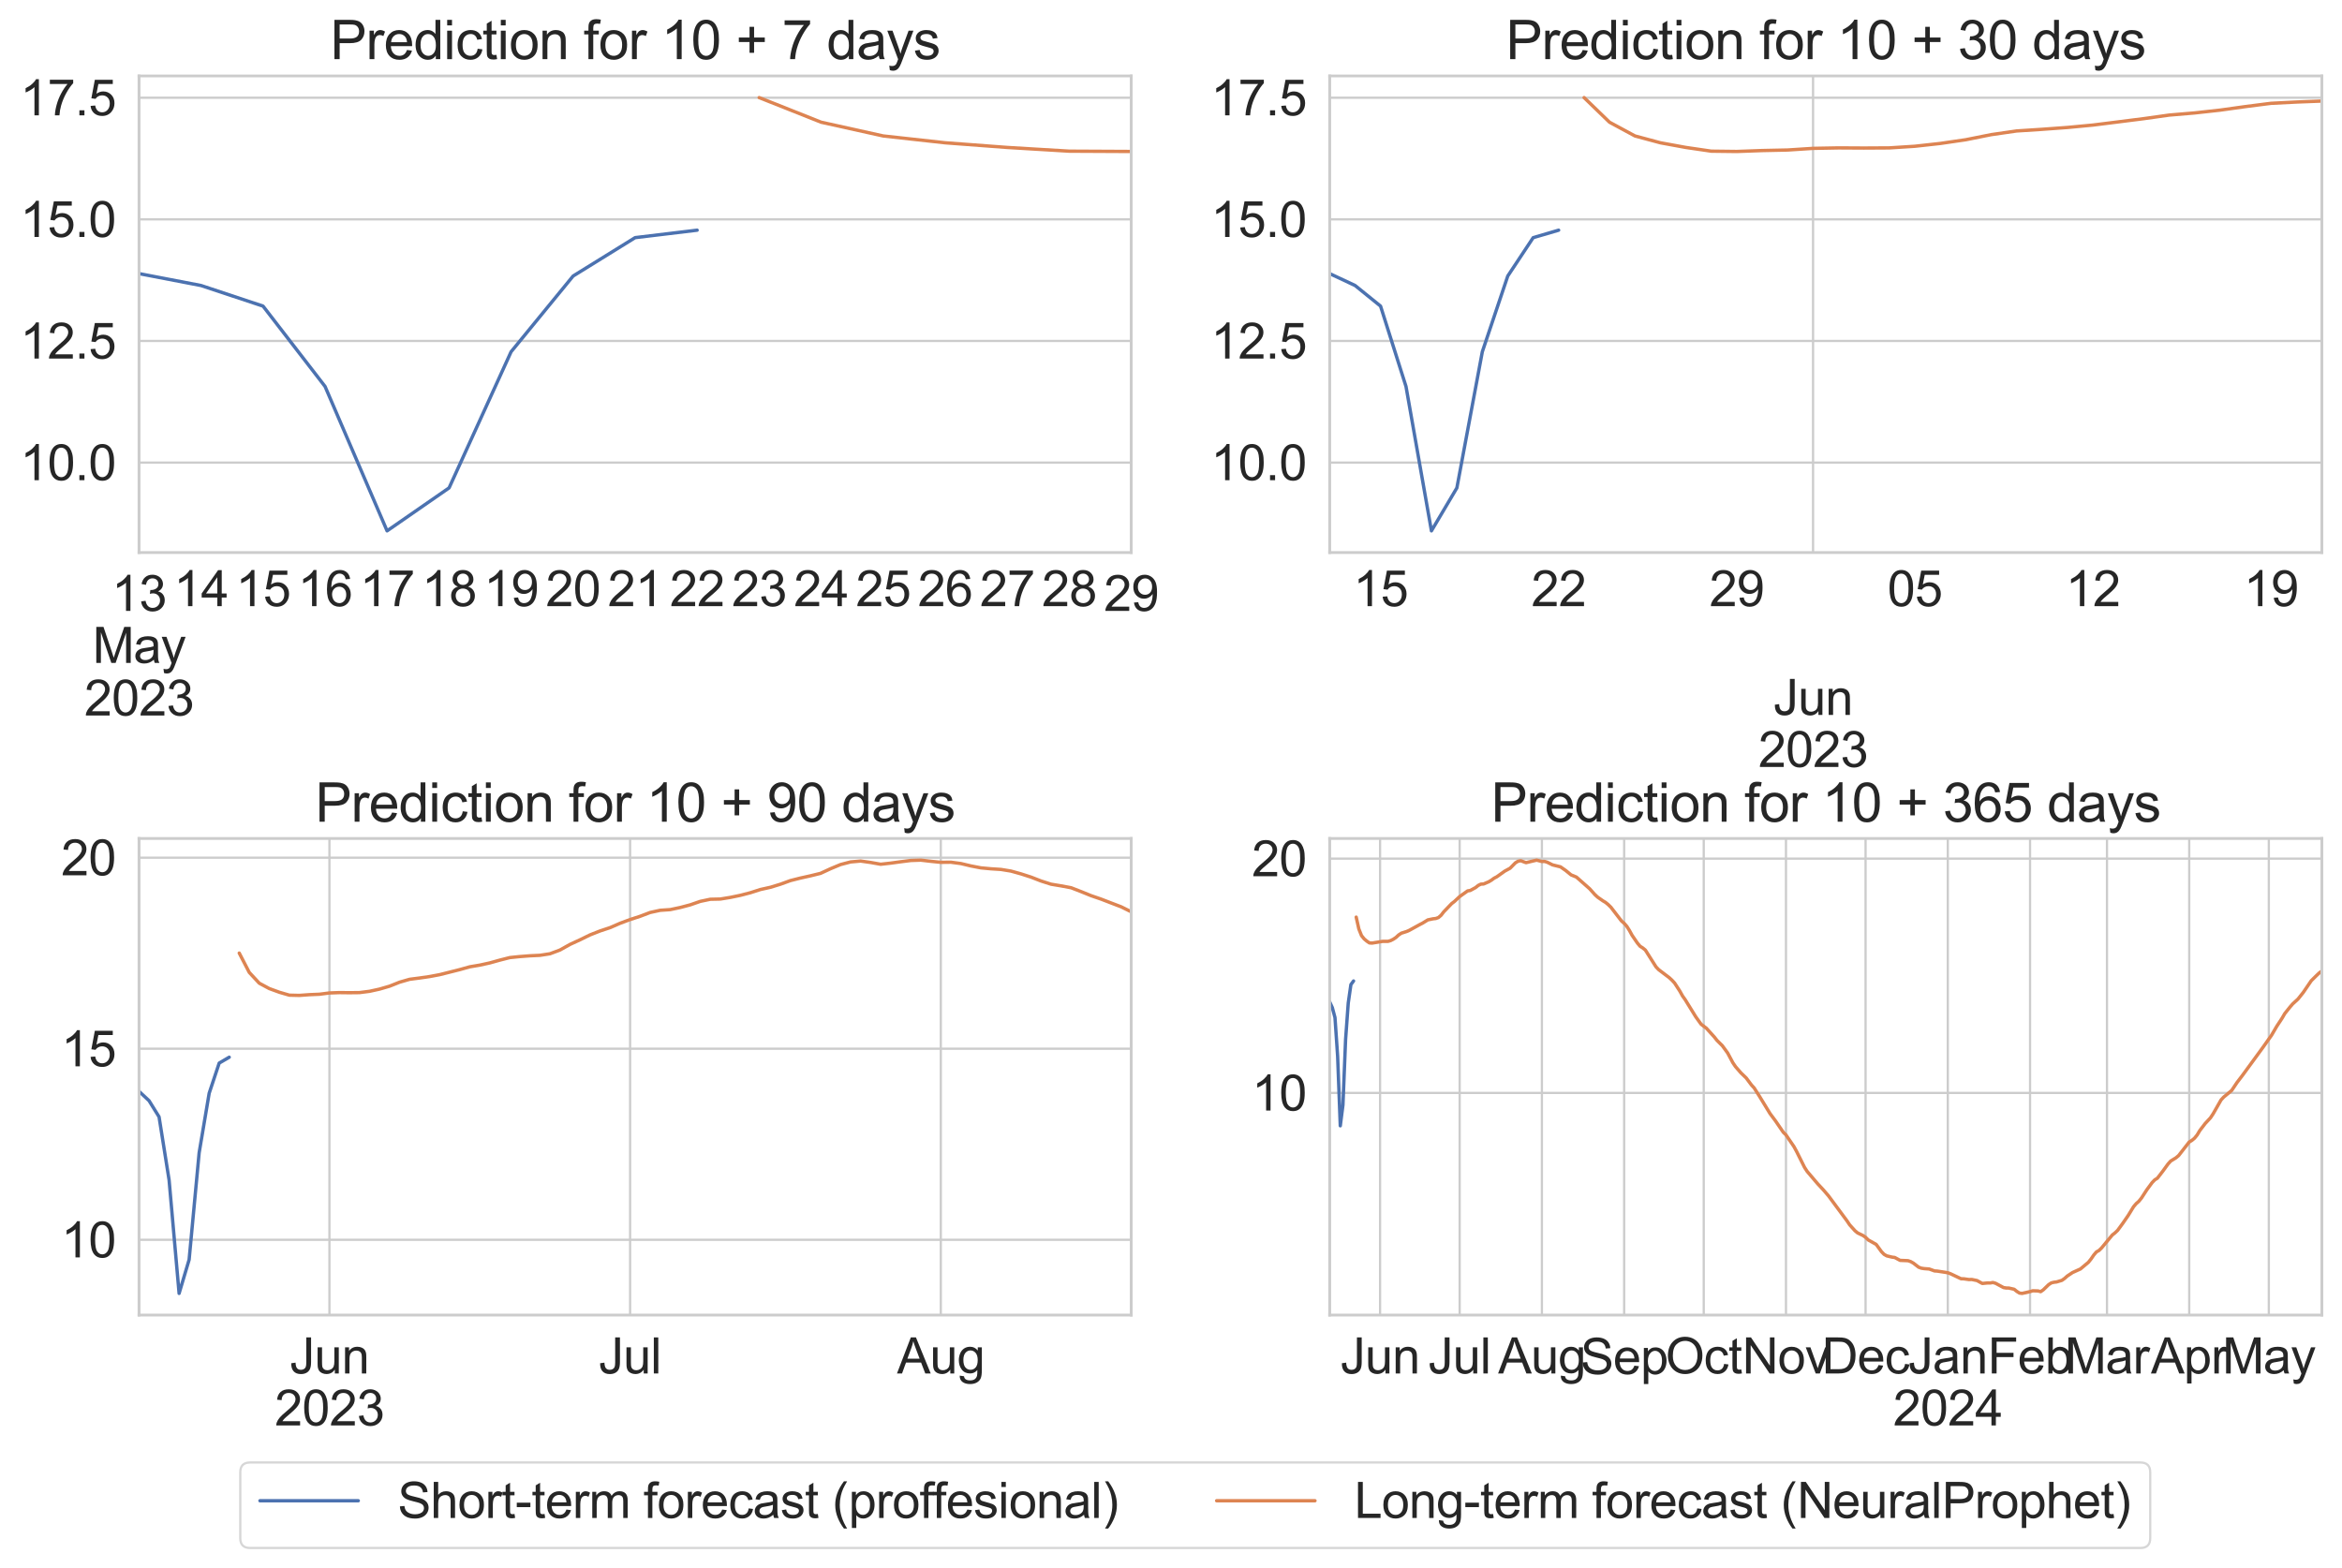 <?xml version="1.0" encoding="utf-8" standalone="no"?>
<!DOCTYPE svg PUBLIC "-//W3C//DTD SVG 1.1//EN"
  "http://www.w3.org/Graphics/SVG/1.1/DTD/svg11.dtd">
<svg xmlns:xlink="http://www.w3.org/1999/xlink" width="838.151pt" height="561.257pt" viewBox="0 0 838.151 561.257" xmlns="http://www.w3.org/2000/svg" version="1.1">
 <defs>
  <style type="text/css">*{stroke-linejoin: round; stroke-linecap: butt}</style>
 </defs>
 <g id="figure_1">
  <g id="patch_1">
   <path d="M 0 561.257 
L 838.151 561.257 
L 838.151 0 
L 0 0 
z
" style="fill: #ffffff"/>
  </g>
  <g id="axes_1">
   <g id="patch_2">
    <path d="M 49.751 197.762 
L 404.842 197.762 
L 404.842 27.177 
L 49.751 27.177 
z
" style="fill: #ffffff"/>
   </g>
   <g id="matplotlib.axis_1">
    <g id="xtick_1">
     <g id="line2d_1">
      <path d="M 49.751 197.762 
L 49.751 27.177 
" clip-path="url(#pbe75fbf417)" style="fill: none; stroke: #cccccc; stroke-width: 0.8; stroke-linecap: round"/>
     </g>
     <g id="text_1">
      <!-- 13 -->
      <g style="fill: #262626" transform="translate(39.964 218.659) scale(0.176 -0.176)">
       <defs>
        <path id="ArialMT-31" d="M 2384 0 
L 1822 0 
L 1822 3584 
Q 1619 3391 1289 3197 
Q 959 3003 697 2906 
L 697 3450 
Q 1169 3672 1522 3987 
Q 1875 4303 2022 4600 
L 2384 4600 
L 2384 0 
z
" transform="scale(0.016)"/>
        <path id="ArialMT-33" d="M 269 1209 
L 831 1284 
Q 928 806 1161 595 
Q 1394 384 1728 384 
Q 2125 384 2398 659 
Q 2672 934 2672 1341 
Q 2672 1728 2419 1979 
Q 2166 2231 1775 2231 
Q 1616 2231 1378 2169 
L 1441 2663 
Q 1497 2656 1531 2656 
Q 1891 2656 2178 2843 
Q 2466 3031 2466 3422 
Q 2466 3731 2256 3934 
Q 2047 4138 1716 4138 
Q 1388 4138 1169 3931 
Q 950 3725 888 3313 
L 325 3413 
Q 428 3978 793 4289 
Q 1159 4600 1703 4600 
Q 2078 4600 2393 4439 
Q 2709 4278 2876 4000 
Q 3044 3722 3044 3409 
Q 3044 3113 2884 2869 
Q 2725 2625 2413 2481 
Q 2819 2388 3044 2092 
Q 3269 1797 3269 1353 
Q 3269 753 2831 336 
Q 2394 -81 1725 -81 
Q 1122 -81 723 278 
Q 325 638 269 1209 
z
" transform="scale(0.016)"/>
       </defs>
       <use xlink:href="#ArialMT-31"/>
       <use xlink:href="#ArialMT-33" x="55.615"/>
      </g>
      <!-- May -->
      <g style="fill: #262626" transform="translate(33.127 237.275) scale(0.176 -0.176)">
       <defs>
        <path id="ArialMT-4d" d="M 475 0 
L 475 4581 
L 1388 4581 
L 2472 1338 
Q 2622 884 2691 659 
Q 2769 909 2934 1394 
L 4031 4581 
L 4847 4581 
L 4847 0 
L 4263 0 
L 4263 3834 
L 2931 0 
L 2384 0 
L 1059 3900 
L 1059 0 
L 475 0 
z
" transform="scale(0.016)"/>
        <path id="ArialMT-61" d="M 2588 409 
Q 2275 144 1986 34 
Q 1697 -75 1366 -75 
Q 819 -75 525 192 
Q 231 459 231 875 
Q 231 1119 342 1320 
Q 453 1522 633 1644 
Q 813 1766 1038 1828 
Q 1203 1872 1538 1913 
Q 2219 1994 2541 2106 
Q 2544 2222 2544 2253 
Q 2544 2597 2384 2738 
Q 2169 2928 1744 2928 
Q 1347 2928 1158 2789 
Q 969 2650 878 2297 
L 328 2372 
Q 403 2725 575 2942 
Q 747 3159 1072 3276 
Q 1397 3394 1825 3394 
Q 2250 3394 2515 3294 
Q 2781 3194 2906 3042 
Q 3031 2891 3081 2659 
Q 3109 2516 3109 2141 
L 3109 1391 
Q 3109 606 3145 398 
Q 3181 191 3288 0 
L 2700 0 
Q 2613 175 2588 409 
z
M 2541 1666 
Q 2234 1541 1622 1453 
Q 1275 1403 1131 1340 
Q 988 1278 909 1158 
Q 831 1038 831 891 
Q 831 666 1001 516 
Q 1172 366 1500 366 
Q 1825 366 2078 508 
Q 2331 650 2450 897 
Q 2541 1088 2541 1459 
L 2541 1666 
z
" transform="scale(0.016)"/>
        <path id="ArialMT-79" d="M 397 -1278 
L 334 -750 
Q 519 -800 656 -800 
Q 844 -800 956 -737 
Q 1069 -675 1141 -563 
Q 1194 -478 1313 -144 
Q 1328 -97 1363 -6 
L 103 3319 
L 709 3319 
L 1400 1397 
Q 1534 1031 1641 628 
Q 1738 1016 1872 1384 
L 2581 3319 
L 3144 3319 
L 1881 -56 
Q 1678 -603 1566 -809 
Q 1416 -1088 1222 -1217 
Q 1028 -1347 759 -1347 
Q 597 -1347 397 -1278 
z
" transform="scale(0.016)"/>
       </defs>
       <use xlink:href="#ArialMT-4d"/>
       <use xlink:href="#ArialMT-61" x="83.301"/>
       <use xlink:href="#ArialMT-79" x="138.916"/>
      </g>
      <!-- 2023 -->
      <g style="fill: #262626" transform="translate(30.177 256.096) scale(0.176 -0.176)">
       <defs>
        <path id="ArialMT-32" d="M 3222 541 
L 3222 0 
L 194 0 
Q 188 203 259 391 
Q 375 700 629 1000 
Q 884 1300 1366 1694 
Q 2113 2306 2375 2664 
Q 2638 3022 2638 3341 
Q 2638 3675 2398 3904 
Q 2159 4134 1775 4134 
Q 1369 4134 1125 3890 
Q 881 3647 878 3216 
L 300 3275 
Q 359 3922 746 4261 
Q 1134 4600 1788 4600 
Q 2447 4600 2831 4234 
Q 3216 3869 3216 3328 
Q 3216 3053 3103 2787 
Q 2991 2522 2730 2228 
Q 2469 1934 1863 1422 
Q 1356 997 1212 845 
Q 1069 694 975 541 
L 3222 541 
z
" transform="scale(0.016)"/>
        <path id="ArialMT-30" d="M 266 2259 
Q 266 3072 433 3567 
Q 600 4063 929 4331 
Q 1259 4600 1759 4600 
Q 2128 4600 2406 4451 
Q 2684 4303 2865 4023 
Q 3047 3744 3150 3342 
Q 3253 2941 3253 2259 
Q 3253 1453 3087 958 
Q 2922 463 2592 192 
Q 2263 -78 1759 -78 
Q 1097 -78 719 397 
Q 266 969 266 2259 
z
M 844 2259 
Q 844 1131 1108 757 
Q 1372 384 1759 384 
Q 2147 384 2411 759 
Q 2675 1134 2675 2259 
Q 2675 3391 2411 3762 
Q 2147 4134 1753 4134 
Q 1366 4134 1134 3806 
Q 844 3388 844 2259 
z
" transform="scale(0.016)"/>
       </defs>
       <use xlink:href="#ArialMT-32"/>
       <use xlink:href="#ArialMT-30" x="55.615"/>
       <use xlink:href="#ArialMT-32" x="111.23"/>
       <use xlink:href="#ArialMT-33" x="166.846"/>
      </g>
     </g>
    </g>
    <g id="xtick_2">
     <g id="line2d_2">
      <path d="M 404.842 197.762 
L 404.842 27.177 
" clip-path="url(#pbe75fbf417)" style="fill: none; stroke: #cccccc; stroke-width: 0.8; stroke-linecap: round"/>
     </g>
     <g id="text_2">
      <!-- 29 -->
      <g style="fill: #262626" transform="translate(395.055 218.659) scale(0.176 -0.176)">
       <defs>
        <path id="ArialMT-39" d="M 350 1059 
L 891 1109 
Q 959 728 1153 556 
Q 1347 384 1650 384 
Q 1909 384 2104 503 
Q 2300 622 2425 820 
Q 2550 1019 2634 1356 
Q 2719 1694 2719 2044 
Q 2719 2081 2716 2156 
Q 2547 1888 2255 1720 
Q 1963 1553 1622 1553 
Q 1053 1553 659 1965 
Q 266 2378 266 3053 
Q 266 3750 677 4175 
Q 1088 4600 1706 4600 
Q 2153 4600 2523 4359 
Q 2894 4119 3086 3673 
Q 3278 3228 3278 2384 
Q 3278 1506 3087 986 
Q 2897 466 2520 194 
Q 2144 -78 1638 -78 
Q 1100 -78 759 220 
Q 419 519 350 1059 
z
M 2653 3081 
Q 2653 3566 2395 3850 
Q 2138 4134 1775 4134 
Q 1400 4134 1122 3828 
Q 844 3522 844 3034 
Q 844 2597 1108 2323 
Q 1372 2050 1759 2050 
Q 2150 2050 2401 2323 
Q 2653 2597 2653 3081 
z
" transform="scale(0.016)"/>
       </defs>
       <use xlink:href="#ArialMT-32"/>
       <use xlink:href="#ArialMT-39" x="55.615"/>
      </g>
     </g>
    </g>
    <g id="xtick_3">
     <g id="text_3">
      <!-- 14 -->
      <g style="fill: #262626" transform="translate(62.157 216.959) scale(0.176 -0.176)">
       <defs>
        <path id="ArialMT-34" d="M 2069 0 
L 2069 1097 
L 81 1097 
L 81 1613 
L 2172 4581 
L 2631 4581 
L 2631 1613 
L 3250 1613 
L 3250 1097 
L 2631 1097 
L 2631 0 
L 2069 0 
z
M 2069 1613 
L 2069 3678 
L 634 1613 
L 2069 1613 
z
" transform="scale(0.016)"/>
       </defs>
       <use xlink:href="#ArialMT-31"/>
       <use xlink:href="#ArialMT-34" x="55.615"/>
      </g>
     </g>
    </g>
    <g id="xtick_4">
     <g id="text_4">
      <!-- 15 -->
      <g style="fill: #262626" transform="translate(84.35 216.959) scale(0.176 -0.176)">
       <defs>
        <path id="ArialMT-35" d="M 266 1200 
L 856 1250 
Q 922 819 1161 601 
Q 1400 384 1738 384 
Q 2144 384 2425 690 
Q 2706 997 2706 1503 
Q 2706 1984 2436 2262 
Q 2166 2541 1728 2541 
Q 1456 2541 1237 2417 
Q 1019 2294 894 2097 
L 366 2166 
L 809 4519 
L 3088 4519 
L 3088 3981 
L 1259 3981 
L 1013 2750 
Q 1425 3038 1878 3038 
Q 2478 3038 2890 2622 
Q 3303 2206 3303 1553 
Q 3303 931 2941 478 
Q 2500 -78 1738 -78 
Q 1113 -78 717 272 
Q 322 622 266 1200 
z
" transform="scale(0.016)"/>
       </defs>
       <use xlink:href="#ArialMT-31"/>
       <use xlink:href="#ArialMT-35" x="55.615"/>
      </g>
     </g>
    </g>
    <g id="xtick_5">
     <g id="text_5">
      <!-- 16 -->
      <g style="fill: #262626" transform="translate(106.544 216.959) scale(0.176 -0.176)">
       <defs>
        <path id="ArialMT-36" d="M 3184 3459 
L 2625 3416 
Q 2550 3747 2413 3897 
Q 2184 4138 1850 4138 
Q 1581 4138 1378 3988 
Q 1113 3794 959 3422 
Q 806 3050 800 2363 
Q 1003 2672 1297 2822 
Q 1591 2972 1913 2972 
Q 2475 2972 2870 2558 
Q 3266 2144 3266 1488 
Q 3266 1056 3080 686 
Q 2894 316 2569 119 
Q 2244 -78 1831 -78 
Q 1128 -78 684 439 
Q 241 956 241 2144 
Q 241 3472 731 4075 
Q 1159 4600 1884 4600 
Q 2425 4600 2770 4297 
Q 3116 3994 3184 3459 
z
M 888 1484 
Q 888 1194 1011 928 
Q 1134 663 1356 523 
Q 1578 384 1822 384 
Q 2178 384 2434 671 
Q 2691 959 2691 1453 
Q 2691 1928 2437 2201 
Q 2184 2475 1800 2475 
Q 1419 2475 1153 2201 
Q 888 1928 888 1484 
z
" transform="scale(0.016)"/>
       </defs>
       <use xlink:href="#ArialMT-31"/>
       <use xlink:href="#ArialMT-36" x="55.615"/>
      </g>
     </g>
    </g>
    <g id="xtick_6">
     <g id="text_6">
      <!-- 17 -->
      <g style="fill: #262626" transform="translate(128.737 216.959) scale(0.176 -0.176)">
       <defs>
        <path id="ArialMT-37" d="M 303 3981 
L 303 4522 
L 3269 4522 
L 3269 4084 
Q 2831 3619 2401 2847 
Q 1972 2075 1738 1259 
Q 1569 684 1522 0 
L 944 0 
Q 953 541 1156 1306 
Q 1359 2072 1739 2783 
Q 2119 3494 2547 3981 
L 303 3981 
z
" transform="scale(0.016)"/>
       </defs>
       <use xlink:href="#ArialMT-31"/>
       <use xlink:href="#ArialMT-37" x="55.615"/>
      </g>
     </g>
    </g>
    <g id="xtick_7">
     <g id="text_7">
      <!-- 18 -->
      <g style="fill: #262626" transform="translate(150.93 216.959) scale(0.176 -0.176)">
       <defs>
        <path id="ArialMT-38" d="M 1131 2484 
Q 781 2613 612 2850 
Q 444 3088 444 3419 
Q 444 3919 803 4259 
Q 1163 4600 1759 4600 
Q 2359 4600 2725 4251 
Q 3091 3903 3091 3403 
Q 3091 3084 2923 2848 
Q 2756 2613 2416 2484 
Q 2838 2347 3058 2040 
Q 3278 1734 3278 1309 
Q 3278 722 2862 322 
Q 2447 -78 1769 -78 
Q 1091 -78 675 323 
Q 259 725 259 1325 
Q 259 1772 486 2073 
Q 713 2375 1131 2484 
z
M 1019 3438 
Q 1019 3113 1228 2906 
Q 1438 2700 1772 2700 
Q 2097 2700 2305 2904 
Q 2513 3109 2513 3406 
Q 2513 3716 2298 3927 
Q 2084 4138 1766 4138 
Q 1444 4138 1231 3931 
Q 1019 3725 1019 3438 
z
M 838 1322 
Q 838 1081 952 856 
Q 1066 631 1291 507 
Q 1516 384 1775 384 
Q 2178 384 2440 643 
Q 2703 903 2703 1303 
Q 2703 1709 2433 1975 
Q 2163 2241 1756 2241 
Q 1359 2241 1098 1978 
Q 838 1716 838 1322 
z
" transform="scale(0.016)"/>
       </defs>
       <use xlink:href="#ArialMT-31"/>
       <use xlink:href="#ArialMT-38" x="55.615"/>
      </g>
     </g>
    </g>
    <g id="xtick_8">
     <g id="text_8">
      <!-- 19 -->
      <g style="fill: #262626" transform="translate(173.123 216.959) scale(0.176 -0.176)">
       <use xlink:href="#ArialMT-31"/>
       <use xlink:href="#ArialMT-39" x="55.615"/>
      </g>
     </g>
    </g>
    <g id="xtick_9">
     <g id="text_9">
      <!-- 20 -->
      <g style="fill: #262626" transform="translate(195.316 216.959) scale(0.176 -0.176)">
       <use xlink:href="#ArialMT-32"/>
       <use xlink:href="#ArialMT-30" x="55.615"/>
      </g>
     </g>
    </g>
    <g id="xtick_10">
     <g id="text_10">
      <!-- 21 -->
      <g style="fill: #262626" transform="translate(217.509 216.959) scale(0.176 -0.176)">
       <use xlink:href="#ArialMT-32"/>
       <use xlink:href="#ArialMT-31" x="55.615"/>
      </g>
     </g>
    </g>
    <g id="xtick_11">
     <g id="text_11">
      <!-- 22 -->
      <g style="fill: #262626" transform="translate(239.703 216.959) scale(0.176 -0.176)">
       <use xlink:href="#ArialMT-32"/>
       <use xlink:href="#ArialMT-32" x="55.615"/>
      </g>
     </g>
    </g>
    <g id="xtick_12">
     <g id="text_12">
      <!-- 23 -->
      <g style="fill: #262626" transform="translate(261.896 216.959) scale(0.176 -0.176)">
       <use xlink:href="#ArialMT-32"/>
       <use xlink:href="#ArialMT-33" x="55.615"/>
      </g>
     </g>
    </g>
    <g id="xtick_13">
     <g id="text_13">
      <!-- 24 -->
      <g style="fill: #262626" transform="translate(284.089 216.959) scale(0.176 -0.176)">
       <use xlink:href="#ArialMT-32"/>
       <use xlink:href="#ArialMT-34" x="55.615"/>
      </g>
     </g>
    </g>
    <g id="xtick_14">
     <g id="text_14">
      <!-- 25 -->
      <g style="fill: #262626" transform="translate(306.282 216.959) scale(0.176 -0.176)">
       <use xlink:href="#ArialMT-32"/>
       <use xlink:href="#ArialMT-35" x="55.615"/>
      </g>
     </g>
    </g>
    <g id="xtick_15">
     <g id="text_15">
      <!-- 26 -->
      <g style="fill: #262626" transform="translate(328.475 216.959) scale(0.176 -0.176)">
       <use xlink:href="#ArialMT-32"/>
       <use xlink:href="#ArialMT-36" x="55.615"/>
      </g>
     </g>
    </g>
    <g id="xtick_16">
     <g id="text_16">
      <!-- 27 -->
      <g style="fill: #262626" transform="translate(350.669 216.959) scale(0.176 -0.176)">
       <use xlink:href="#ArialMT-32"/>
       <use xlink:href="#ArialMT-37" x="55.615"/>
      </g>
     </g>
    </g>
    <g id="xtick_17">
     <g id="text_17">
      <!-- 28 -->
      <g style="fill: #262626" transform="translate(372.862 216.959) scale(0.176 -0.176)">
       <use xlink:href="#ArialMT-32"/>
       <use xlink:href="#ArialMT-38" x="55.615"/>
      </g>
     </g>
    </g>
   </g>
   <g id="matplotlib.axis_2">
    <g id="ytick_1">
     <g id="line2d_3">
      <path d="M 49.751 165.573 
L 404.842 165.573 
" clip-path="url(#pbe75fbf417)" style="fill: none; stroke: #cccccc; stroke-width: 0.8; stroke-linecap: round"/>
     </g>
     <g id="text_18">
      <!-- 10.0 -->
      <g style="fill: #262626" transform="translate(7.2 171.872) scale(0.176 -0.176)">
       <defs>
        <path id="ArialMT-2e" d="M 581 0 
L 581 641 
L 1222 641 
L 1222 0 
L 581 0 
z
" transform="scale(0.016)"/>
       </defs>
       <use xlink:href="#ArialMT-31"/>
       <use xlink:href="#ArialMT-30" x="55.615"/>
       <use xlink:href="#ArialMT-2e" x="111.23"/>
       <use xlink:href="#ArialMT-30" x="139.014"/>
      </g>
     </g>
    </g>
    <g id="ytick_2">
     <g id="line2d_4">
      <path d="M 49.751 122.043 
L 404.842 122.043 
" clip-path="url(#pbe75fbf417)" style="fill: none; stroke: #cccccc; stroke-width: 0.8; stroke-linecap: round"/>
     </g>
     <g id="text_19">
      <!-- 12.5 -->
      <g style="fill: #262626" transform="translate(7.2 128.342) scale(0.176 -0.176)">
       <use xlink:href="#ArialMT-31"/>
       <use xlink:href="#ArialMT-32" x="55.615"/>
       <use xlink:href="#ArialMT-2e" x="111.23"/>
       <use xlink:href="#ArialMT-35" x="139.014"/>
      </g>
     </g>
    </g>
    <g id="ytick_3">
     <g id="line2d_5">
      <path d="M 49.751 78.514 
L 404.842 78.514 
" clip-path="url(#pbe75fbf417)" style="fill: none; stroke: #cccccc; stroke-width: 0.8; stroke-linecap: round"/>
     </g>
     <g id="text_20">
      <!-- 15.0 -->
      <g style="fill: #262626" transform="translate(7.2 84.813) scale(0.176 -0.176)">
       <use xlink:href="#ArialMT-31"/>
       <use xlink:href="#ArialMT-35" x="55.615"/>
       <use xlink:href="#ArialMT-2e" x="111.23"/>
       <use xlink:href="#ArialMT-30" x="139.014"/>
      </g>
     </g>
    </g>
    <g id="ytick_4">
     <g id="line2d_6">
      <path d="M 49.751 34.984 
L 404.842 34.984 
" clip-path="url(#pbe75fbf417)" style="fill: none; stroke: #cccccc; stroke-width: 0.8; stroke-linecap: round"/>
     </g>
     <g id="text_21">
      <!-- 17.5 -->
      <g style="fill: #262626" transform="translate(7.2 41.283) scale(0.176 -0.176)">
       <use xlink:href="#ArialMT-31"/>
       <use xlink:href="#ArialMT-37" x="55.615"/>
       <use xlink:href="#ArialMT-2e" x="111.23"/>
       <use xlink:href="#ArialMT-35" x="139.014"/>
      </g>
     </g>
    </g>
   </g>
   <g id="line2d_7">
    <path d="M 49.751 97.928 
L 71.944 102.194 
L 94.138 109.565 
L 116.331 138.324 
L 138.524 190.008 
L 160.717 174.627 
L 182.91 125.903 
L 205.104 98.799 
L 227.297 85.058 
L 249.49 82.388 
" clip-path="url(#pbe75fbf417)" style="fill: none; stroke: #4c72b0; stroke-width: 1.2; stroke-linecap: round"/>
   </g>
   <g id="line2d_8">
    <path d="M 271.683 34.931 
L 293.876 43.744 
L 316.069 48.66 
L 338.263 51.109 
L 360.456 52.775 
L 382.649 54.107 
L 404.842 54.215 
" clip-path="url(#pbe75fbf417)" style="fill: none; stroke: #dd8452; stroke-width: 1.2; stroke-linecap: round"/>
   </g>
   <g id="patch_3">
    <path d="M 49.751 197.762 
L 49.751 27.177 
" style="fill: none; stroke: #cccccc; stroke-linejoin: miter; stroke-linecap: square"/>
   </g>
   <g id="patch_4">
    <path d="M 404.842 197.762 
L 404.842 27.177 
" style="fill: none; stroke: #cccccc; stroke-linejoin: miter; stroke-linecap: square"/>
   </g>
   <g id="patch_5">
    <path d="M 49.751 197.762 
L 404.842 197.762 
" style="fill: none; stroke: #cccccc; stroke-linejoin: miter; stroke-linecap: square"/>
   </g>
   <g id="patch_6">
    <path d="M 49.751 27.177 
L 404.842 27.177 
" style="fill: none; stroke: #cccccc; stroke-linejoin: miter; stroke-linecap: square"/>
   </g>
   <g id="text_22">
    <!-- Prediction for 10 + 7 days -->
    <g style="fill: #262626" transform="translate(118.173 21.177) scale(0.192 -0.192)">
     <defs>
      <path id="ArialMT-50" d="M 494 0 
L 494 4581 
L 2222 4581 
Q 2678 4581 2919 4538 
Q 3256 4481 3484 4323 
Q 3713 4166 3852 3881 
Q 3991 3597 3991 3256 
Q 3991 2672 3619 2267 
Q 3247 1863 2275 1863 
L 1100 1863 
L 1100 0 
L 494 0 
z
M 1100 2403 
L 2284 2403 
Q 2872 2403 3119 2622 
Q 3366 2841 3366 3238 
Q 3366 3525 3220 3729 
Q 3075 3934 2838 4000 
Q 2684 4041 2272 4041 
L 1100 4041 
L 1100 2403 
z
" transform="scale(0.016)"/>
      <path id="ArialMT-72" d="M 416 0 
L 416 3319 
L 922 3319 
L 922 2816 
Q 1116 3169 1280 3281 
Q 1444 3394 1641 3394 
Q 1925 3394 2219 3213 
L 2025 2691 
Q 1819 2813 1613 2813 
Q 1428 2813 1281 2702 
Q 1134 2591 1072 2394 
Q 978 2094 978 1738 
L 978 0 
L 416 0 
z
" transform="scale(0.016)"/>
      <path id="ArialMT-65" d="M 2694 1069 
L 3275 997 
Q 3138 488 2766 206 
Q 2394 -75 1816 -75 
Q 1088 -75 661 373 
Q 234 822 234 1631 
Q 234 2469 665 2931 
Q 1097 3394 1784 3394 
Q 2450 3394 2872 2941 
Q 3294 2488 3294 1666 
Q 3294 1616 3291 1516 
L 816 1516 
Q 847 969 1125 678 
Q 1403 388 1819 388 
Q 2128 388 2347 550 
Q 2566 713 2694 1069 
z
M 847 1978 
L 2700 1978 
Q 2663 2397 2488 2606 
Q 2219 2931 1791 2931 
Q 1403 2931 1139 2672 
Q 875 2413 847 1978 
z
" transform="scale(0.016)"/>
      <path id="ArialMT-64" d="M 2575 0 
L 2575 419 
Q 2259 -75 1647 -75 
Q 1250 -75 917 144 
Q 584 363 401 755 
Q 219 1147 219 1656 
Q 219 2153 384 2558 
Q 550 2963 881 3178 
Q 1213 3394 1622 3394 
Q 1922 3394 2156 3267 
Q 2391 3141 2538 2938 
L 2538 4581 
L 3097 4581 
L 3097 0 
L 2575 0 
z
M 797 1656 
Q 797 1019 1065 703 
Q 1334 388 1700 388 
Q 2069 388 2326 689 
Q 2584 991 2584 1609 
Q 2584 2291 2321 2609 
Q 2059 2928 1675 2928 
Q 1300 2928 1048 2622 
Q 797 2316 797 1656 
z
" transform="scale(0.016)"/>
      <path id="ArialMT-69" d="M 425 3934 
L 425 4581 
L 988 4581 
L 988 3934 
L 425 3934 
z
M 425 0 
L 425 3319 
L 988 3319 
L 988 0 
L 425 0 
z
" transform="scale(0.016)"/>
      <path id="ArialMT-63" d="M 2588 1216 
L 3141 1144 
Q 3050 572 2676 248 
Q 2303 -75 1759 -75 
Q 1078 -75 664 370 
Q 250 816 250 1647 
Q 250 2184 428 2587 
Q 606 2991 970 3192 
Q 1334 3394 1763 3394 
Q 2303 3394 2647 3120 
Q 2991 2847 3088 2344 
L 2541 2259 
Q 2463 2594 2264 2762 
Q 2066 2931 1784 2931 
Q 1359 2931 1093 2626 
Q 828 2322 828 1663 
Q 828 994 1084 691 
Q 1341 388 1753 388 
Q 2084 388 2306 591 
Q 2528 794 2588 1216 
z
" transform="scale(0.016)"/>
      <path id="ArialMT-74" d="M 1650 503 
L 1731 6 
Q 1494 -44 1306 -44 
Q 1000 -44 831 53 
Q 663 150 594 308 
Q 525 466 525 972 
L 525 2881 
L 113 2881 
L 113 3319 
L 525 3319 
L 525 4141 
L 1084 4478 
L 1084 3319 
L 1650 3319 
L 1650 2881 
L 1084 2881 
L 1084 941 
Q 1084 700 1114 631 
Q 1144 563 1211 522 
Q 1278 481 1403 481 
Q 1497 481 1650 503 
z
" transform="scale(0.016)"/>
      <path id="ArialMT-6f" d="M 213 1659 
Q 213 2581 725 3025 
Q 1153 3394 1769 3394 
Q 2453 3394 2887 2945 
Q 3322 2497 3322 1706 
Q 3322 1066 3130 698 
Q 2938 331 2570 128 
Q 2203 -75 1769 -75 
Q 1072 -75 642 372 
Q 213 819 213 1659 
z
M 791 1659 
Q 791 1022 1069 705 
Q 1347 388 1769 388 
Q 2188 388 2466 706 
Q 2744 1025 2744 1678 
Q 2744 2294 2464 2611 
Q 2184 2928 1769 2928 
Q 1347 2928 1069 2612 
Q 791 2297 791 1659 
z
" transform="scale(0.016)"/>
      <path id="ArialMT-6e" d="M 422 0 
L 422 3319 
L 928 3319 
L 928 2847 
Q 1294 3394 1984 3394 
Q 2284 3394 2536 3286 
Q 2788 3178 2913 3003 
Q 3038 2828 3088 2588 
Q 3119 2431 3119 2041 
L 3119 0 
L 2556 0 
L 2556 2019 
Q 2556 2363 2490 2533 
Q 2425 2703 2258 2804 
Q 2091 2906 1866 2906 
Q 1506 2906 1245 2678 
Q 984 2450 984 1813 
L 984 0 
L 422 0 
z
" transform="scale(0.016)"/>
      <path id="ArialMT-20" transform="scale(0.016)"/>
      <path id="ArialMT-66" d="M 556 0 
L 556 2881 
L 59 2881 
L 59 3319 
L 556 3319 
L 556 3672 
Q 556 4006 616 4169 
Q 697 4388 901 4523 
Q 1106 4659 1475 4659 
Q 1713 4659 2000 4603 
L 1916 4113 
Q 1741 4144 1584 4144 
Q 1328 4144 1222 4034 
Q 1116 3925 1116 3625 
L 1116 3319 
L 1763 3319 
L 1763 2881 
L 1116 2881 
L 1116 0 
L 556 0 
z
" transform="scale(0.016)"/>
      <path id="ArialMT-2b" d="M 1603 741 
L 1603 1997 
L 356 1997 
L 356 2522 
L 1603 2522 
L 1603 3769 
L 2134 3769 
L 2134 2522 
L 3381 2522 
L 3381 1997 
L 2134 1997 
L 2134 741 
L 1603 741 
z
" transform="scale(0.016)"/>
      <path id="ArialMT-73" d="M 197 991 
L 753 1078 
Q 800 744 1014 566 
Q 1228 388 1613 388 
Q 2000 388 2187 545 
Q 2375 703 2375 916 
Q 2375 1106 2209 1216 
Q 2094 1291 1634 1406 
Q 1016 1563 777 1677 
Q 538 1791 414 1992 
Q 291 2194 291 2438 
Q 291 2659 392 2848 
Q 494 3038 669 3163 
Q 800 3259 1026 3326 
Q 1253 3394 1513 3394 
Q 1903 3394 2198 3281 
Q 2494 3169 2634 2976 
Q 2775 2784 2828 2463 
L 2278 2388 
Q 2241 2644 2061 2787 
Q 1881 2931 1553 2931 
Q 1166 2931 1000 2803 
Q 834 2675 834 2503 
Q 834 2394 903 2306 
Q 972 2216 1119 2156 
Q 1203 2125 1616 2013 
Q 2213 1853 2448 1751 
Q 2684 1650 2818 1456 
Q 2953 1263 2953 975 
Q 2953 694 2789 445 
Q 2625 197 2315 61 
Q 2006 -75 1616 -75 
Q 969 -75 630 194 
Q 291 463 197 991 
z
" transform="scale(0.016)"/>
     </defs>
     <use xlink:href="#ArialMT-50"/>
     <use xlink:href="#ArialMT-72" x="66.699"/>
     <use xlink:href="#ArialMT-65" x="100"/>
     <use xlink:href="#ArialMT-64" x="155.615"/>
     <use xlink:href="#ArialMT-69" x="211.23"/>
     <use xlink:href="#ArialMT-63" x="233.447"/>
     <use xlink:href="#ArialMT-74" x="283.447"/>
     <use xlink:href="#ArialMT-69" x="311.23"/>
     <use xlink:href="#ArialMT-6f" x="333.447"/>
     <use xlink:href="#ArialMT-6e" x="389.062"/>
     <use xlink:href="#ArialMT-20" x="444.678"/>
     <use xlink:href="#ArialMT-66" x="472.461"/>
     <use xlink:href="#ArialMT-6f" x="500.244"/>
     <use xlink:href="#ArialMT-72" x="555.859"/>
     <use xlink:href="#ArialMT-20" x="589.16"/>
     <use xlink:href="#ArialMT-31" x="616.943"/>
     <use xlink:href="#ArialMT-30" x="672.559"/>
     <use xlink:href="#ArialMT-20" x="728.174"/>
     <use xlink:href="#ArialMT-2b" x="755.957"/>
     <use xlink:href="#ArialMT-20" x="814.355"/>
     <use xlink:href="#ArialMT-37" x="842.139"/>
     <use xlink:href="#ArialMT-20" x="897.754"/>
     <use xlink:href="#ArialMT-64" x="925.537"/>
     <use xlink:href="#ArialMT-61" x="981.152"/>
     <use xlink:href="#ArialMT-79" x="1036.768"/>
     <use xlink:href="#ArialMT-73" x="1086.768"/>
    </g>
   </g>
  </g>
  <g id="axes_2">
   <g id="patch_7">
    <path d="M 475.86 197.762 
L 830.951 197.762 
L 830.951 27.177 
L 475.86 27.177 
z
" style="fill: #ffffff"/>
   </g>
   <g id="matplotlib.axis_3">
    <g id="xtick_18">
     <g id="line2d_9">
      <path d="M 475.86 197.762 
L 475.86 27.177 
" clip-path="url(#p8ad0990e15)" style="fill: none; stroke: #cccccc; stroke-width: 0.8; stroke-linecap: round"/>
     </g>
    </g>
    <g id="xtick_19">
     <g id="line2d_10">
      <path d="M 648.853 197.762 
L 648.853 27.177 
" clip-path="url(#p8ad0990e15)" style="fill: none; stroke: #cccccc; stroke-width: 0.8; stroke-linecap: round"/>
     </g>
     <g id="text_23">
      <!--  -->
      <g style="fill: #262626" transform="translate(648.853 218.659) scale(0.176 -0.176)"/>
      <!--  -->
      <g style="fill: #262626" transform="translate(648.853 237.275) scale(0.176 -0.176)"/>
      <!-- Jun -->
      <g style="fill: #262626" transform="translate(634.666 255.89) scale(0.176 -0.176)">
       <defs>
        <path id="ArialMT-4a" d="M 184 1300 
L 731 1375 
Q 753 850 928 656 
Q 1103 463 1413 463 
Q 1641 463 1806 567 
Q 1972 672 2034 851 
Q 2097 1031 2097 1425 
L 2097 4581 
L 2703 4581 
L 2703 1459 
Q 2703 884 2564 568 
Q 2425 253 2123 87 
Q 1822 -78 1416 -78 
Q 813 -78 492 269 
Q 172 616 184 1300 
z
" transform="scale(0.016)"/>
        <path id="ArialMT-75" d="M 2597 0 
L 2597 488 
Q 2209 -75 1544 -75 
Q 1250 -75 995 37 
Q 741 150 617 320 
Q 494 491 444 738 
Q 409 903 409 1263 
L 409 3319 
L 972 3319 
L 972 1478 
Q 972 1038 1006 884 
Q 1059 663 1231 536 
Q 1403 409 1656 409 
Q 1909 409 2131 539 
Q 2353 669 2445 892 
Q 2538 1116 2538 1541 
L 2538 3319 
L 3100 3319 
L 3100 0 
L 2597 0 
z
" transform="scale(0.016)"/>
       </defs>
       <use xlink:href="#ArialMT-4a"/>
       <use xlink:href="#ArialMT-75" x="50"/>
       <use xlink:href="#ArialMT-6e" x="105.615"/>
      </g>
      <!-- 2023 -->
      <g style="fill: #262626" transform="translate(629.279 274.505) scale(0.176 -0.176)">
       <use xlink:href="#ArialMT-32"/>
       <use xlink:href="#ArialMT-30" x="55.615"/>
       <use xlink:href="#ArialMT-32" x="111.23"/>
       <use xlink:href="#ArialMT-33" x="166.846"/>
      </g>
     </g>
    </g>
    <g id="xtick_20">
     <g id="line2d_11">
      <path d="M 830.951 197.762 
L 830.951 27.177 
" clip-path="url(#p8ad0990e15)" style="fill: none; stroke: #cccccc; stroke-width: 0.8; stroke-linecap: round"/>
     </g>
    </g>
    <g id="xtick_21"/>
    <g id="xtick_22">
     <g id="text_24">
      <!-- 15 -->
      <g style="fill: #262626" transform="translate(484.283 216.959) scale(0.176 -0.176)">
       <use xlink:href="#ArialMT-31"/>
       <use xlink:href="#ArialMT-35" x="55.615"/>
      </g>
     </g>
    </g>
    <g id="xtick_23"/>
    <g id="xtick_24"/>
    <g id="xtick_25"/>
    <g id="xtick_26"/>
    <g id="xtick_27"/>
    <g id="xtick_28"/>
    <g id="xtick_29">
     <g id="text_25">
      <!-- 22 -->
      <g style="fill: #262626" transform="translate(548.017 216.959) scale(0.176 -0.176)">
       <use xlink:href="#ArialMT-32"/>
       <use xlink:href="#ArialMT-32" x="55.615"/>
      </g>
     </g>
    </g>
    <g id="xtick_30"/>
    <g id="xtick_31"/>
    <g id="xtick_32"/>
    <g id="xtick_33"/>
    <g id="xtick_34"/>
    <g id="xtick_35"/>
    <g id="xtick_36">
     <g id="text_26">
      <!-- 29 -->
      <g style="fill: #262626" transform="translate(611.751 216.959) scale(0.176 -0.176)">
       <use xlink:href="#ArialMT-32"/>
       <use xlink:href="#ArialMT-39" x="55.615"/>
      </g>
     </g>
    </g>
    <g id="xtick_37"/>
    <g id="xtick_38"/>
    <g id="xtick_39"/>
    <g id="xtick_40"/>
    <g id="xtick_41"/>
    <g id="xtick_42">
     <g id="text_27">
      <!-- 05 -->
      <g style="fill: #262626" transform="translate(675.486 216.959) scale(0.176 -0.176)">
       <use xlink:href="#ArialMT-30"/>
       <use xlink:href="#ArialMT-35" x="55.615"/>
      </g>
     </g>
    </g>
    <g id="xtick_43"/>
    <g id="xtick_44"/>
    <g id="xtick_45"/>
    <g id="xtick_46"/>
    <g id="xtick_47"/>
    <g id="xtick_48"/>
    <g id="xtick_49">
     <g id="text_28">
      <!-- 12 -->
      <g style="fill: #262626" transform="translate(739.22 216.959) scale(0.176 -0.176)">
       <use xlink:href="#ArialMT-31"/>
       <use xlink:href="#ArialMT-32" x="55.615"/>
      </g>
     </g>
    </g>
    <g id="xtick_50"/>
    <g id="xtick_51"/>
    <g id="xtick_52"/>
    <g id="xtick_53"/>
    <g id="xtick_54"/>
    <g id="xtick_55"/>
    <g id="xtick_56">
     <g id="text_29">
      <!-- 19 -->
      <g style="fill: #262626" transform="translate(802.954 216.959) scale(0.176 -0.176)">
       <use xlink:href="#ArialMT-31"/>
       <use xlink:href="#ArialMT-39" x="55.615"/>
      </g>
     </g>
    </g>
    <g id="xtick_57"/>
   </g>
   <g id="matplotlib.axis_4">
    <g id="ytick_5">
     <g id="line2d_12">
      <path d="M 475.86 165.573 
L 830.951 165.573 
" clip-path="url(#p8ad0990e15)" style="fill: none; stroke: #cccccc; stroke-width: 0.8; stroke-linecap: round"/>
     </g>
     <g id="text_30">
      <!-- 10.0 -->
      <g style="fill: #262626" transform="translate(433.309 171.872) scale(0.176 -0.176)">
       <use xlink:href="#ArialMT-31"/>
       <use xlink:href="#ArialMT-30" x="55.615"/>
       <use xlink:href="#ArialMT-2e" x="111.23"/>
       <use xlink:href="#ArialMT-30" x="139.014"/>
      </g>
     </g>
    </g>
    <g id="ytick_6">
     <g id="line2d_13">
      <path d="M 475.86 122.043 
L 830.951 122.043 
" clip-path="url(#p8ad0990e15)" style="fill: none; stroke: #cccccc; stroke-width: 0.8; stroke-linecap: round"/>
     </g>
     <g id="text_31">
      <!-- 12.5 -->
      <g style="fill: #262626" transform="translate(433.309 128.342) scale(0.176 -0.176)">
       <use xlink:href="#ArialMT-31"/>
       <use xlink:href="#ArialMT-32" x="55.615"/>
       <use xlink:href="#ArialMT-2e" x="111.23"/>
       <use xlink:href="#ArialMT-35" x="139.014"/>
      </g>
     </g>
    </g>
    <g id="ytick_7">
     <g id="line2d_14">
      <path d="M 475.86 78.514 
L 830.951 78.514 
" clip-path="url(#p8ad0990e15)" style="fill: none; stroke: #cccccc; stroke-width: 0.8; stroke-linecap: round"/>
     </g>
     <g id="text_32">
      <!-- 15.0 -->
      <g style="fill: #262626" transform="translate(433.309 84.813) scale(0.176 -0.176)">
       <use xlink:href="#ArialMT-31"/>
       <use xlink:href="#ArialMT-35" x="55.615"/>
       <use xlink:href="#ArialMT-2e" x="111.23"/>
       <use xlink:href="#ArialMT-30" x="139.014"/>
      </g>
     </g>
    </g>
    <g id="ytick_8">
     <g id="line2d_15">
      <path d="M 475.86 34.984 
L 830.951 34.984 
" clip-path="url(#p8ad0990e15)" style="fill: none; stroke: #cccccc; stroke-width: 0.8; stroke-linecap: round"/>
     </g>
     <g id="text_33">
      <!-- 17.5 -->
      <g style="fill: #262626" transform="translate(433.309 41.283) scale(0.176 -0.176)">
       <use xlink:href="#ArialMT-31"/>
       <use xlink:href="#ArialMT-37" x="55.615"/>
       <use xlink:href="#ArialMT-2e" x="111.23"/>
       <use xlink:href="#ArialMT-35" x="139.014"/>
      </g>
     </g>
    </g>
   </g>
   <g id="line2d_16">
    <path d="M 475.86 97.928 
L 484.965 102.194 
L 494.07 109.565 
L 503.175 138.324 
L 512.28 190.008 
L 521.385 174.627 
L 530.49 125.903 
L 539.595 98.799 
L 548.7 85.058 
L 557.804 82.388 
" clip-path="url(#p8ad0990e15)" style="fill: none; stroke: #4c72b0; stroke-width: 1.2; stroke-linecap: round"/>
   </g>
   <g id="line2d_17">
    <path d="M 566.909 34.931 
L 576.014 43.744 
L 585.119 48.66 
L 594.224 51.109 
L 603.329 52.775 
L 612.434 54.107 
L 621.539 54.215 
L 630.644 53.885 
L 639.748 53.691 
L 648.853 53.103 
L 657.958 52.936 
L 667.063 52.987 
L 676.168 52.933 
L 685.273 52.352 
L 694.378 51.347 
L 703.483 50.015 
L 712.588 48.194 
L 721.693 46.875 
L 730.797 46.286 
L 739.902 45.623 
L 749.007 44.764 
L 758.112 43.62 
L 767.217 42.468 
L 776.322 41.189 
L 785.427 40.419 
L 794.532 39.415 
L 803.637 38.143 
L 812.741 36.979 
L 821.846 36.52 
L 830.951 36.169 
" clip-path="url(#p8ad0990e15)" style="fill: none; stroke: #dd8452; stroke-width: 1.2; stroke-linecap: round"/>
   </g>
   <g id="patch_8">
    <path d="M 475.86 197.762 
L 475.86 27.177 
" style="fill: none; stroke: #cccccc; stroke-linejoin: miter; stroke-linecap: square"/>
   </g>
   <g id="patch_9">
    <path d="M 830.951 197.762 
L 830.951 27.177 
" style="fill: none; stroke: #cccccc; stroke-linejoin: miter; stroke-linecap: square"/>
   </g>
   <g id="patch_10">
    <path d="M 475.86 197.762 
L 830.951 197.762 
" style="fill: none; stroke: #cccccc; stroke-linejoin: miter; stroke-linecap: square"/>
   </g>
   <g id="patch_11">
    <path d="M 475.86 27.177 
L 830.951 27.177 
" style="fill: none; stroke: #cccccc; stroke-linejoin: miter; stroke-linecap: square"/>
   </g>
   <g id="text_34">
    <!-- Prediction for 10 + 30 days -->
    <g style="fill: #262626" transform="translate(538.944 21.177) scale(0.192 -0.192)">
     <use xlink:href="#ArialMT-50"/>
     <use xlink:href="#ArialMT-72" x="66.699"/>
     <use xlink:href="#ArialMT-65" x="100"/>
     <use xlink:href="#ArialMT-64" x="155.615"/>
     <use xlink:href="#ArialMT-69" x="211.23"/>
     <use xlink:href="#ArialMT-63" x="233.447"/>
     <use xlink:href="#ArialMT-74" x="283.447"/>
     <use xlink:href="#ArialMT-69" x="311.23"/>
     <use xlink:href="#ArialMT-6f" x="333.447"/>
     <use xlink:href="#ArialMT-6e" x="389.062"/>
     <use xlink:href="#ArialMT-20" x="444.678"/>
     <use xlink:href="#ArialMT-66" x="472.461"/>
     <use xlink:href="#ArialMT-6f" x="500.244"/>
     <use xlink:href="#ArialMT-72" x="555.859"/>
     <use xlink:href="#ArialMT-20" x="589.16"/>
     <use xlink:href="#ArialMT-31" x="616.943"/>
     <use xlink:href="#ArialMT-30" x="672.559"/>
     <use xlink:href="#ArialMT-20" x="728.174"/>
     <use xlink:href="#ArialMT-2b" x="755.957"/>
     <use xlink:href="#ArialMT-20" x="814.355"/>
     <use xlink:href="#ArialMT-33" x="842.139"/>
     <use xlink:href="#ArialMT-30" x="897.754"/>
     <use xlink:href="#ArialMT-20" x="953.369"/>
     <use xlink:href="#ArialMT-64" x="981.152"/>
     <use xlink:href="#ArialMT-61" x="1036.768"/>
     <use xlink:href="#ArialMT-79" x="1092.383"/>
     <use xlink:href="#ArialMT-73" x="1142.383"/>
    </g>
   </g>
  </g>
  <g id="axes_3">
   <g id="patch_12">
    <path d="M 49.751 470.697 
L 404.842 470.697 
L 404.842 300.112 
L 49.751 300.112 
z
" style="fill: #ffffff"/>
   </g>
   <g id="matplotlib.axis_5">
    <g id="xtick_58">
     <g id="line2d_18">
      <path d="M 49.751 470.697 
L 49.751 300.112 
" clip-path="url(#p1c5d83f99d)" style="fill: none; stroke: #cccccc; stroke-width: 0.8; stroke-linecap: round"/>
     </g>
    </g>
    <g id="xtick_59">
     <g id="line2d_19">
      <path d="M 117.9 470.697 
L 117.9 300.112 
" clip-path="url(#p1c5d83f99d)" style="fill: none; stroke: #cccccc; stroke-width: 0.8; stroke-linecap: round"/>
     </g>
     <g id="text_35">
      <!-- Jun -->
      <g style="fill: #262626" transform="translate(103.713 491.595) scale(0.176 -0.176)">
       <use xlink:href="#ArialMT-4a"/>
       <use xlink:href="#ArialMT-75" x="50"/>
       <use xlink:href="#ArialMT-6e" x="105.615"/>
      </g>
      <!-- 2023 -->
      <g style="fill: #262626" transform="translate(98.326 510.21) scale(0.176 -0.176)">
       <use xlink:href="#ArialMT-32"/>
       <use xlink:href="#ArialMT-30" x="55.615"/>
       <use xlink:href="#ArialMT-32" x="111.23"/>
       <use xlink:href="#ArialMT-33" x="166.846"/>
      </g>
     </g>
    </g>
    <g id="xtick_60">
     <g id="line2d_20">
      <path d="M 225.503 470.697 
L 225.503 300.112 
" clip-path="url(#p1c5d83f99d)" style="fill: none; stroke: #cccccc; stroke-width: 0.8; stroke-linecap: round"/>
     </g>
     <g id="text_36">
      <!-- Jul -->
      <g style="fill: #262626" transform="translate(214.254 491.595) scale(0.176 -0.176)">
       <defs>
        <path id="ArialMT-6c" d="M 409 0 
L 409 4581 
L 972 4581 
L 972 0 
L 409 0 
z
" transform="scale(0.016)"/>
       </defs>
       <use xlink:href="#ArialMT-4a"/>
       <use xlink:href="#ArialMT-75" x="50"/>
       <use xlink:href="#ArialMT-6c" x="105.615"/>
      </g>
     </g>
    </g>
    <g id="xtick_61">
     <g id="line2d_21">
      <path d="M 336.693 470.697 
L 336.693 300.112 
" clip-path="url(#p1c5d83f99d)" style="fill: none; stroke: #cccccc; stroke-width: 0.8; stroke-linecap: round"/>
     </g>
     <g id="text_37">
      <!-- Aug -->
      <g style="fill: #262626" transform="translate(321.036 491.595) scale(0.176 -0.176)">
       <defs>
        <path id="ArialMT-41" d="M -9 0 
L 1750 4581 
L 2403 4581 
L 4278 0 
L 3588 0 
L 3053 1388 
L 1138 1388 
L 634 0 
L -9 0 
z
M 1313 1881 
L 2866 1881 
L 2388 3150 
Q 2169 3728 2063 4100 
Q 1975 3659 1816 3225 
L 1313 1881 
z
" transform="scale(0.016)"/>
        <path id="ArialMT-67" d="M 319 -275 
L 866 -356 
Q 900 -609 1056 -725 
Q 1266 -881 1628 -881 
Q 2019 -881 2231 -725 
Q 2444 -569 2519 -288 
Q 2563 -116 2559 434 
Q 2191 0 1641 0 
Q 956 0 581 494 
Q 206 988 206 1678 
Q 206 2153 378 2554 
Q 550 2956 876 3175 
Q 1203 3394 1644 3394 
Q 2231 3394 2613 2919 
L 2613 3319 
L 3131 3319 
L 3131 450 
Q 3131 -325 2973 -648 
Q 2816 -972 2473 -1159 
Q 2131 -1347 1631 -1347 
Q 1038 -1347 672 -1080 
Q 306 -813 319 -275 
z
M 784 1719 
Q 784 1066 1043 766 
Q 1303 466 1694 466 
Q 2081 466 2343 764 
Q 2606 1063 2606 1700 
Q 2606 2309 2336 2618 
Q 2066 2928 1684 2928 
Q 1309 2928 1046 2623 
Q 784 2319 784 1719 
z
" transform="scale(0.016)"/>
       </defs>
       <use xlink:href="#ArialMT-41"/>
       <use xlink:href="#ArialMT-75" x="66.699"/>
       <use xlink:href="#ArialMT-67" x="122.314"/>
      </g>
     </g>
    </g>
    <g id="xtick_62">
     <g id="line2d_22">
      <path d="M 404.842 470.697 
L 404.842 300.112 
" clip-path="url(#p1c5d83f99d)" style="fill: none; stroke: #cccccc; stroke-width: 0.8; stroke-linecap: round"/>
     </g>
    </g>
    <g id="xtick_63"/>
    <g id="xtick_64"/>
    <g id="xtick_65"/>
    <g id="xtick_66"/>
    <g id="xtick_67"/>
    <g id="xtick_68"/>
    <g id="xtick_69"/>
    <g id="xtick_70"/>
    <g id="xtick_71"/>
    <g id="xtick_72"/>
    <g id="xtick_73"/>
    <g id="xtick_74"/>
    <g id="xtick_75"/>
    <g id="xtick_76"/>
   </g>
   <g id="matplotlib.axis_6">
    <g id="ytick_9">
     <g id="line2d_23">
      <path d="M 49.751 443.75 
L 404.842 443.75 
" clip-path="url(#p1c5d83f99d)" style="fill: none; stroke: #cccccc; stroke-width: 0.8; stroke-linecap: round"/>
     </g>
     <g id="text_38">
      <!-- 10 -->
      <g style="fill: #262626" transform="translate(21.877 450.049) scale(0.176 -0.176)">
       <use xlink:href="#ArialMT-31"/>
       <use xlink:href="#ArialMT-30" x="55.615"/>
      </g>
     </g>
    </g>
    <g id="ytick_10">
     <g id="line2d_24">
      <path d="M 49.751 375.364 
L 404.842 375.364 
" clip-path="url(#p1c5d83f99d)" style="fill: none; stroke: #cccccc; stroke-width: 0.8; stroke-linecap: round"/>
     </g>
     <g id="text_39">
      <!-- 15 -->
      <g style="fill: #262626" transform="translate(21.877 381.663) scale(0.176 -0.176)">
       <use xlink:href="#ArialMT-31"/>
       <use xlink:href="#ArialMT-35" x="55.615"/>
      </g>
     </g>
    </g>
    <g id="ytick_11">
     <g id="line2d_25">
      <path d="M 49.751 306.979 
L 404.842 306.979 
" clip-path="url(#p1c5d83f99d)" style="fill: none; stroke: #cccccc; stroke-width: 0.8; stroke-linecap: round"/>
     </g>
     <g id="text_40">
      <!-- 20 -->
      <g style="fill: #262626" transform="translate(21.877 313.278) scale(0.176 -0.176)">
       <use xlink:href="#ArialMT-32"/>
       <use xlink:href="#ArialMT-30" x="55.615"/>
      </g>
     </g>
    </g>
   </g>
   <g id="line2d_26">
    <path d="M 49.751 390.614 
L 53.338 393.965 
L 56.925 399.755 
L 60.512 422.345 
L 64.098 462.943 
L 67.685 450.862 
L 71.272 412.589 
L 74.859 391.298 
L 78.445 380.505 
L 82.032 378.408 
" clip-path="url(#p1c5d83f99d)" style="fill: none; stroke: #4c72b0; stroke-width: 1.2; stroke-linecap: round"/>
   </g>
   <g id="line2d_27">
    <path d="M 85.619 341.13 
L 89.206 348.053 
L 92.793 351.914 
L 96.379 353.838 
L 99.966 355.147 
L 103.553 356.193 
L 107.14 356.278 
L 110.726 356.018 
L 114.313 355.866 
L 117.9 355.404 
L 121.487 355.273 
L 125.074 355.313 
L 128.66 355.271 
L 132.247 354.814 
L 135.834 354.024 
L 139.421 352.978 
L 143.007 351.548 
L 146.594 350.512 
L 150.181 350.05 
L 153.768 349.529 
L 157.355 348.854 
L 160.941 347.955 
L 164.528 347.05 
L 168.115 346.045 
L 171.702 345.441 
L 175.288 344.652 
L 178.875 343.653 
L 182.462 342.739 
L 186.049 342.378 
L 189.636 342.103 
L 193.222 341.933 
L 196.809 341.379 
L 200.396 340.039 
L 203.983 338.03 
L 207.569 336.381 
L 211.156 334.623 
L 214.743 333.212 
L 218.33 332.025 
L 221.917 330.463 
L 225.503 329.127 
L 229.09 327.962 
L 232.677 326.598 
L 236.264 325.818 
L 239.85 325.575 
L 243.437 324.818 
L 247.024 323.867 
L 250.611 322.622 
L 254.198 321.868 
L 257.784 321.79 
L 261.371 321.205 
L 264.958 320.461 
L 268.545 319.529 
L 272.131 318.381 
L 275.718 317.582 
L 279.305 316.482 
L 282.892 315.176 
L 286.479 314.272 
L 290.065 313.477 
L 293.652 312.597 
L 297.239 310.935 
L 300.826 309.441 
L 304.412 308.506 
L 307.999 308.189 
L 311.586 308.697 
L 315.173 309.335 
L 318.76 308.934 
L 322.346 308.443 
L 325.933 307.991 
L 329.52 307.866 
L 333.107 308.28 
L 336.693 308.647 
L 340.28 308.604 
L 343.867 309.084 
L 347.454 309.938 
L 351.041 310.629 
L 354.627 310.962 
L 358.214 311.193 
L 361.801 311.779 
L 365.388 312.782 
L 368.974 313.936 
L 372.561 315.327 
L 376.148 316.476 
L 379.735 317.074 
L 383.321 317.744 
L 386.908 319.134 
L 390.495 320.589 
L 394.082 321.824 
L 397.669 323.207 
L 401.255 324.576 
L 404.842 326.354 
" clip-path="url(#p1c5d83f99d)" style="fill: none; stroke: #dd8452; stroke-width: 1.2; stroke-linecap: round"/>
   </g>
   <g id="patch_13">
    <path d="M 49.751 470.697 
L 49.751 300.112 
" style="fill: none; stroke: #cccccc; stroke-linejoin: miter; stroke-linecap: square"/>
   </g>
   <g id="patch_14">
    <path d="M 404.842 470.697 
L 404.842 300.112 
" style="fill: none; stroke: #cccccc; stroke-linejoin: miter; stroke-linecap: square"/>
   </g>
   <g id="patch_15">
    <path d="M 49.751 470.697 
L 404.842 470.697 
" style="fill: none; stroke: #cccccc; stroke-linejoin: miter; stroke-linecap: square"/>
   </g>
   <g id="patch_16">
    <path d="M 49.751 300.112 
L 404.842 300.112 
" style="fill: none; stroke: #cccccc; stroke-linejoin: miter; stroke-linecap: square"/>
   </g>
   <g id="text_41">
    <!-- Prediction for 10 + 90 days -->
    <g style="fill: #262626" transform="translate(112.835 294.112) scale(0.192 -0.192)">
     <use xlink:href="#ArialMT-50"/>
     <use xlink:href="#ArialMT-72" x="66.699"/>
     <use xlink:href="#ArialMT-65" x="100"/>
     <use xlink:href="#ArialMT-64" x="155.615"/>
     <use xlink:href="#ArialMT-69" x="211.23"/>
     <use xlink:href="#ArialMT-63" x="233.447"/>
     <use xlink:href="#ArialMT-74" x="283.447"/>
     <use xlink:href="#ArialMT-69" x="311.23"/>
     <use xlink:href="#ArialMT-6f" x="333.447"/>
     <use xlink:href="#ArialMT-6e" x="389.062"/>
     <use xlink:href="#ArialMT-20" x="444.678"/>
     <use xlink:href="#ArialMT-66" x="472.461"/>
     <use xlink:href="#ArialMT-6f" x="500.244"/>
     <use xlink:href="#ArialMT-72" x="555.859"/>
     <use xlink:href="#ArialMT-20" x="589.16"/>
     <use xlink:href="#ArialMT-31" x="616.943"/>
     <use xlink:href="#ArialMT-30" x="672.559"/>
     <use xlink:href="#ArialMT-20" x="728.174"/>
     <use xlink:href="#ArialMT-2b" x="755.957"/>
     <use xlink:href="#ArialMT-20" x="814.355"/>
     <use xlink:href="#ArialMT-39" x="842.139"/>
     <use xlink:href="#ArialMT-30" x="897.754"/>
     <use xlink:href="#ArialMT-20" x="953.369"/>
     <use xlink:href="#ArialMT-64" x="981.152"/>
     <use xlink:href="#ArialMT-61" x="1036.768"/>
     <use xlink:href="#ArialMT-79" x="1092.383"/>
     <use xlink:href="#ArialMT-73" x="1142.383"/>
    </g>
   </g>
  </g>
  <g id="axes_4">
   <g id="patch_17">
    <path d="M 475.86 470.697 
L 830.951 470.697 
L 830.951 300.112 
L 475.86 300.112 
z
" style="fill: #ffffff"/>
   </g>
   <g id="matplotlib.axis_7">
    <g id="xtick_77">
     <g id="line2d_28">
      <path d="M 475.86 470.697 
L 475.86 300.112 
" clip-path="url(#p8ba2a67cc7)" style="fill: none; stroke: #cccccc; stroke-width: 0.8; stroke-linecap: round"/>
     </g>
    </g>
    <g id="xtick_78">
     <g id="line2d_29">
      <path d="M 493.9 470.697 
L 493.9 300.112 
" clip-path="url(#p8ba2a67cc7)" style="fill: none; stroke: #cccccc; stroke-width: 0.8; stroke-linecap: round"/>
     </g>
     <g id="text_42">
      <!-- Jun -->
      <g style="fill: #262626" transform="translate(479.712 491.595) scale(0.176 -0.176)">
       <use xlink:href="#ArialMT-4a"/>
       <use xlink:href="#ArialMT-75" x="50"/>
       <use xlink:href="#ArialMT-6e" x="105.615"/>
      </g>
     </g>
    </g>
    <g id="xtick_79">
     <g id="line2d_30">
      <path d="M 522.383 470.697 
L 522.383 300.112 
" clip-path="url(#p8ba2a67cc7)" style="fill: none; stroke: #cccccc; stroke-width: 0.8; stroke-linecap: round"/>
     </g>
     <g id="text_43">
      <!-- Jul -->
      <g style="fill: #262626" transform="translate(511.134 491.595) scale(0.176 -0.176)">
       <use xlink:href="#ArialMT-4a"/>
       <use xlink:href="#ArialMT-75" x="50"/>
       <use xlink:href="#ArialMT-6c" x="105.615"/>
      </g>
     </g>
    </g>
    <g id="xtick_80">
     <g id="line2d_31">
      <path d="M 551.816 470.697 
L 551.816 300.112 
" clip-path="url(#p8ba2a67cc7)" style="fill: none; stroke: #cccccc; stroke-width: 0.8; stroke-linecap: round"/>
     </g>
     <g id="text_44">
      <!-- Aug -->
      <g style="fill: #262626" transform="translate(536.158 491.595) scale(0.176 -0.176)">
       <use xlink:href="#ArialMT-41"/>
       <use xlink:href="#ArialMT-75" x="66.699"/>
       <use xlink:href="#ArialMT-67" x="122.314"/>
      </g>
     </g>
    </g>
    <g id="xtick_81">
     <g id="line2d_32">
      <path d="M 581.248 470.697 
L 581.248 300.112 
" clip-path="url(#p8ba2a67cc7)" style="fill: none; stroke: #cccccc; stroke-width: 0.8; stroke-linecap: round"/>
     </g>
     <g id="text_45">
      <!-- Sep -->
      <g style="fill: #262626" transform="translate(565.591 491.809) scale(0.176 -0.176)">
       <defs>
        <path id="ArialMT-53" d="M 288 1472 
L 859 1522 
Q 900 1178 1048 958 
Q 1197 738 1509 602 
Q 1822 466 2213 466 
Q 2559 466 2825 569 
Q 3091 672 3220 851 
Q 3350 1031 3350 1244 
Q 3350 1459 3225 1620 
Q 3100 1781 2813 1891 
Q 2628 1963 1997 2114 
Q 1366 2266 1113 2400 
Q 784 2572 623 2826 
Q 463 3081 463 3397 
Q 463 3744 659 4045 
Q 856 4347 1234 4503 
Q 1613 4659 2075 4659 
Q 2584 4659 2973 4495 
Q 3363 4331 3572 4012 
Q 3781 3694 3797 3291 
L 3216 3247 
Q 3169 3681 2898 3903 
Q 2628 4125 2100 4125 
Q 1550 4125 1298 3923 
Q 1047 3722 1047 3438 
Q 1047 3191 1225 3031 
Q 1400 2872 2139 2705 
Q 2878 2538 3153 2413 
Q 3553 2228 3743 1945 
Q 3934 1663 3934 1294 
Q 3934 928 3725 604 
Q 3516 281 3123 101 
Q 2731 -78 2241 -78 
Q 1619 -78 1198 103 
Q 778 284 539 648 
Q 300 1013 288 1472 
z
" transform="scale(0.016)"/>
        <path id="ArialMT-70" d="M 422 -1272 
L 422 3319 
L 934 3319 
L 934 2888 
Q 1116 3141 1344 3267 
Q 1572 3394 1897 3394 
Q 2322 3394 2647 3175 
Q 2972 2956 3137 2557 
Q 3303 2159 3303 1684 
Q 3303 1175 3120 767 
Q 2938 359 2589 142 
Q 2241 -75 1856 -75 
Q 1575 -75 1351 44 
Q 1128 163 984 344 
L 984 -1272 
L 422 -1272 
z
M 931 1641 
Q 931 1000 1190 694 
Q 1450 388 1819 388 
Q 2194 388 2461 705 
Q 2728 1022 2728 1688 
Q 2728 2322 2467 2637 
Q 2206 2953 1844 2953 
Q 1484 2953 1207 2617 
Q 931 2281 931 1641 
z
" transform="scale(0.016)"/>
       </defs>
       <use xlink:href="#ArialMT-53"/>
       <use xlink:href="#ArialMT-65" x="66.699"/>
       <use xlink:href="#ArialMT-70" x="122.314"/>
      </g>
     </g>
    </g>
    <g id="xtick_82">
     <g id="line2d_33">
      <path d="M 609.732 470.697 
L 609.732 300.112 
" clip-path="url(#p8ba2a67cc7)" style="fill: none; stroke: #cccccc; stroke-width: 0.8; stroke-linecap: round"/>
     </g>
     <g id="text_46">
      <!-- Oct -->
      <g style="fill: #262626" transform="translate(596.042 491.595) scale(0.176 -0.176)">
       <defs>
        <path id="ArialMT-4f" d="M 309 2231 
Q 309 3372 921 4017 
Q 1534 4663 2503 4663 
Q 3138 4663 3647 4359 
Q 4156 4056 4423 3514 
Q 4691 2972 4691 2284 
Q 4691 1588 4409 1038 
Q 4128 488 3612 205 
Q 3097 -78 2500 -78 
Q 1853 -78 1343 234 
Q 834 547 571 1087 
Q 309 1628 309 2231 
z
M 934 2222 
Q 934 1394 1379 917 
Q 1825 441 2497 441 
Q 3181 441 3623 922 
Q 4066 1403 4066 2288 
Q 4066 2847 3877 3264 
Q 3688 3681 3323 3911 
Q 2959 4141 2506 4141 
Q 1863 4141 1398 3698 
Q 934 3256 934 2222 
z
" transform="scale(0.016)"/>
       </defs>
       <use xlink:href="#ArialMT-4f"/>
       <use xlink:href="#ArialMT-63" x="77.783"/>
       <use xlink:href="#ArialMT-74" x="127.783"/>
      </g>
     </g>
    </g>
    <g id="xtick_83">
     <g id="line2d_34">
      <path d="M 639.164 470.697 
L 639.164 300.112 
" clip-path="url(#p8ba2a67cc7)" style="fill: none; stroke: #cccccc; stroke-width: 0.8; stroke-linecap: round"/>
     </g>
     <g id="text_47">
      <!-- Nov -->
      <g style="fill: #262626" transform="translate(623.515 491.595) scale(0.176 -0.176)">
       <defs>
        <path id="ArialMT-4e" d="M 488 0 
L 488 4581 
L 1109 4581 
L 3516 984 
L 3516 4581 
L 4097 4581 
L 4097 0 
L 3475 0 
L 1069 3600 
L 1069 0 
L 488 0 
z
" transform="scale(0.016)"/>
        <path id="ArialMT-76" d="M 1344 0 
L 81 3319 
L 675 3319 
L 1388 1331 
Q 1503 1009 1600 663 
Q 1675 925 1809 1294 
L 2547 3319 
L 3125 3319 
L 1869 0 
L 1344 0 
z
" transform="scale(0.016)"/>
       </defs>
       <use xlink:href="#ArialMT-4e"/>
       <use xlink:href="#ArialMT-6f" x="72.217"/>
       <use xlink:href="#ArialMT-76" x="127.832"/>
      </g>
     </g>
    </g>
    <g id="xtick_84">
     <g id="line2d_35">
      <path d="M 667.647 470.697 
L 667.647 300.112 
" clip-path="url(#p8ba2a67cc7)" style="fill: none; stroke: #cccccc; stroke-width: 0.8; stroke-linecap: round"/>
     </g>
     <g id="text_48">
      <!-- Dec -->
      <g style="fill: #262626" transform="translate(651.999 491.595) scale(0.176 -0.176)">
       <defs>
        <path id="ArialMT-44" d="M 494 0 
L 494 4581 
L 2072 4581 
Q 2606 4581 2888 4516 
Q 3281 4425 3559 4188 
Q 3922 3881 4101 3404 
Q 4281 2928 4281 2316 
Q 4281 1794 4159 1391 
Q 4038 988 3847 723 
Q 3656 459 3429 307 
Q 3203 156 2883 78 
Q 2563 0 2147 0 
L 494 0 
z
M 1100 541 
L 2078 541 
Q 2531 541 2789 625 
Q 3047 709 3200 863 
Q 3416 1078 3536 1442 
Q 3656 1806 3656 2325 
Q 3656 3044 3420 3430 
Q 3184 3816 2847 3947 
Q 2603 4041 2063 4041 
L 1100 4041 
L 1100 541 
z
" transform="scale(0.016)"/>
       </defs>
       <use xlink:href="#ArialMT-44"/>
       <use xlink:href="#ArialMT-65" x="72.217"/>
       <use xlink:href="#ArialMT-63" x="127.832"/>
      </g>
     </g>
    </g>
    <g id="xtick_85">
     <g id="line2d_36">
      <path d="M 697.08 470.697 
L 697.08 300.112 
" clip-path="url(#p8ba2a67cc7)" style="fill: none; stroke: #cccccc; stroke-width: 0.8; stroke-linecap: round"/>
     </g>
     <g id="text_49">
      <!-- Jan -->
      <g style="fill: #262626" transform="translate(682.893 491.595) scale(0.176 -0.176)">
       <use xlink:href="#ArialMT-4a"/>
       <use xlink:href="#ArialMT-61" x="50"/>
       <use xlink:href="#ArialMT-6e" x="105.615"/>
      </g>
      <!-- 2024 -->
      <g style="fill: #262626" transform="translate(677.506 510.21) scale(0.176 -0.176)">
       <use xlink:href="#ArialMT-32"/>
       <use xlink:href="#ArialMT-30" x="55.615"/>
       <use xlink:href="#ArialMT-32" x="111.23"/>
       <use xlink:href="#ArialMT-34" x="166.846"/>
      </g>
     </g>
    </g>
    <g id="xtick_86">
     <g id="line2d_37">
      <path d="M 726.513 470.697 
L 726.513 300.112 
" clip-path="url(#p8ba2a67cc7)" style="fill: none; stroke: #cccccc; stroke-width: 0.8; stroke-linecap: round"/>
     </g>
     <g id="text_50">
      <!-- Feb -->
      <g style="fill: #262626" transform="translate(711.351 491.595) scale(0.176 -0.176)">
       <defs>
        <path id="ArialMT-46" d="M 525 0 
L 525 4581 
L 3616 4581 
L 3616 4041 
L 1131 4041 
L 1131 2622 
L 3281 2622 
L 3281 2081 
L 1131 2081 
L 1131 0 
L 525 0 
z
" transform="scale(0.016)"/>
        <path id="ArialMT-62" d="M 941 0 
L 419 0 
L 419 4581 
L 981 4581 
L 981 2947 
Q 1338 3394 1891 3394 
Q 2197 3394 2470 3270 
Q 2744 3147 2920 2923 
Q 3097 2700 3197 2384 
Q 3297 2069 3297 1709 
Q 3297 856 2875 390 
Q 2453 -75 1863 -75 
Q 1275 -75 941 416 
L 941 0 
z
M 934 1684 
Q 934 1088 1097 822 
Q 1363 388 1816 388 
Q 2184 388 2453 708 
Q 2722 1028 2722 1663 
Q 2722 2313 2464 2622 
Q 2206 2931 1841 2931 
Q 1472 2931 1203 2611 
Q 934 2291 934 1684 
z
" transform="scale(0.016)"/>
       </defs>
       <use xlink:href="#ArialMT-46"/>
       <use xlink:href="#ArialMT-65" x="61.084"/>
       <use xlink:href="#ArialMT-62" x="116.699"/>
      </g>
     </g>
    </g>
    <g id="xtick_87">
     <g id="line2d_38">
      <path d="M 754.047 470.697 
L 754.047 300.112 
" clip-path="url(#p8ba2a67cc7)" style="fill: none; stroke: #cccccc; stroke-width: 0.8; stroke-linecap: round"/>
     </g>
     <g id="text_51">
      <!-- Mar -->
      <g style="fill: #262626" transform="translate(738.893 491.595) scale(0.176 -0.176)">
       <use xlink:href="#ArialMT-4d"/>
       <use xlink:href="#ArialMT-61" x="83.301"/>
       <use xlink:href="#ArialMT-72" x="138.916"/>
      </g>
     </g>
    </g>
    <g id="xtick_88">
     <g id="line2d_39">
      <path d="M 783.479 470.697 
L 783.479 300.112 
" clip-path="url(#p8ba2a67cc7)" style="fill: none; stroke: #cccccc; stroke-width: 0.8; stroke-linecap: round"/>
     </g>
     <g id="text_52">
      <!-- Apr -->
      <g style="fill: #262626" transform="translate(769.786 491.595) scale(0.176 -0.176)">
       <use xlink:href="#ArialMT-41"/>
       <use xlink:href="#ArialMT-70" x="66.699"/>
       <use xlink:href="#ArialMT-72" x="122.314"/>
      </g>
     </g>
    </g>
    <g id="xtick_89">
     <g id="line2d_40">
      <path d="M 811.962 470.697 
L 811.962 300.112 
" clip-path="url(#p8ba2a67cc7)" style="fill: none; stroke: #cccccc; stroke-width: 0.8; stroke-linecap: round"/>
     </g>
     <g id="text_53">
      <!-- May -->
      <g style="fill: #262626" transform="translate(795.339 491.595) scale(0.176 -0.176)">
       <use xlink:href="#ArialMT-4d"/>
       <use xlink:href="#ArialMT-61" x="83.301"/>
       <use xlink:href="#ArialMT-79" x="138.916"/>
      </g>
     </g>
    </g>
    <g id="xtick_90">
     <g id="line2d_41">
      <path d="M 830.951 470.697 
L 830.951 300.112 
" clip-path="url(#p8ba2a67cc7)" style="fill: none; stroke: #cccccc; stroke-width: 0.8; stroke-linecap: round"/>
     </g>
    </g>
    <g id="xtick_91"/>
    <g id="xtick_92"/>
    <g id="xtick_93"/>
    <g id="xtick_94"/>
    <g id="xtick_95"/>
    <g id="xtick_96"/>
    <g id="xtick_97"/>
    <g id="xtick_98"/>
    <g id="xtick_99"/>
    <g id="xtick_100"/>
    <g id="xtick_101"/>
    <g id="xtick_102"/>
    <g id="xtick_103"/>
    <g id="xtick_104"/>
    <g id="xtick_105"/>
    <g id="xtick_106"/>
    <g id="xtick_107"/>
    <g id="xtick_108"/>
    <g id="xtick_109"/>
    <g id="xtick_110"/>
    <g id="xtick_111"/>
    <g id="xtick_112"/>
    <g id="xtick_113"/>
    <g id="xtick_114"/>
    <g id="xtick_115"/>
    <g id="xtick_116"/>
    <g id="xtick_117"/>
    <g id="xtick_118"/>
    <g id="xtick_119"/>
    <g id="xtick_120"/>
    <g id="xtick_121"/>
    <g id="xtick_122"/>
    <g id="xtick_123"/>
    <g id="xtick_124"/>
    <g id="xtick_125"/>
    <g id="xtick_126"/>
    <g id="xtick_127"/>
    <g id="xtick_128"/>
    <g id="xtick_129"/>
    <g id="xtick_130"/>
    <g id="xtick_131"/>
    <g id="xtick_132"/>
    <g id="xtick_133"/>
    <g id="xtick_134"/>
    <g id="xtick_135"/>
    <g id="xtick_136"/>
    <g id="xtick_137"/>
    <g id="xtick_138"/>
    <g id="xtick_139"/>
    <g id="xtick_140"/>
    <g id="xtick_141"/>
    <g id="xtick_142"/>
   </g>
   <g id="matplotlib.axis_8">
    <g id="ytick_12">
     <g id="line2d_42">
      <path d="M 475.86 391.182 
L 830.951 391.182 
" clip-path="url(#p8ba2a67cc7)" style="fill: none; stroke: #cccccc; stroke-width: 0.8; stroke-linecap: round"/>
     </g>
     <g id="text_54">
      <!-- 10 -->
      <g style="fill: #262626" transform="translate(447.986 397.481) scale(0.176 -0.176)">
       <use xlink:href="#ArialMT-31"/>
       <use xlink:href="#ArialMT-30" x="55.615"/>
      </g>
     </g>
    </g>
    <g id="ytick_13">
     <g id="line2d_43">
      <path d="M 475.86 307.322 
L 830.951 307.322 
" clip-path="url(#p8ba2a67cc7)" style="fill: none; stroke: #cccccc; stroke-width: 0.8; stroke-linecap: round"/>
     </g>
     <g id="text_55">
      <!-- 20 -->
      <g style="fill: #262626" transform="translate(447.986 313.621) scale(0.176 -0.176)">
       <use xlink:href="#ArialMT-32"/>
       <use xlink:href="#ArialMT-30" x="55.615"/>
      </g>
     </g>
    </g>
   </g>
   <g id="line2d_44">
    <path d="M 475.86 358.602 
L 476.81 360.657 
L 477.759 364.207 
L 478.709 378.058 
L 479.658 402.95 
L 480.608 395.543 
L 481.557 372.076 
L 482.506 359.022 
L 483.456 352.404 
L 484.405 351.118 
" clip-path="url(#p8ba2a67cc7)" style="fill: none; stroke: #4c72b0; stroke-width: 1.2; stroke-linecap: round"/>
   </g>
   <g id="line2d_45">
    <path d="M 485.355 328.262 
L 486.304 332.506 
L 487.254 334.874 
L 488.203 336.053 
L 489.153 336.856 
L 490.102 337.497 
L 491.051 337.549 
L 494.849 336.934 
L 496.748 336.932 
L 497.697 336.652 
L 498.647 336.168 
L 499.596 335.526 
L 500.546 334.649 
L 501.495 334.014 
L 503.394 333.411 
L 504.344 332.997 
L 508.141 330.905 
L 509.091 330.421 
L 510.99 329.248 
L 512.889 328.858 
L 513.838 328.754 
L 514.787 328.415 
L 515.737 327.593 
L 516.686 326.361 
L 519.535 323.407 
L 520.484 322.679 
L 522.383 320.902 
L 525.231 318.873 
L 526.181 318.724 
L 528.08 317.677 
L 529.029 316.914 
L 529.978 316.451 
L 530.928 316.403 
L 532.827 315.589 
L 533.776 315.017 
L 534.726 314.313 
L 535.675 313.824 
L 538.523 311.794 
L 540.422 310.767 
L 542.321 308.832 
L 543.271 308.259 
L 544.22 308.064 
L 546.119 308.767 
L 549.917 307.866 
L 551.816 308.345 
L 552.765 308.319 
L 553.714 308.613 
L 555.613 309.56 
L 558.462 310.265 
L 560.361 311.588 
L 562.259 313.145 
L 564.158 313.922 
L 568.906 318.112 
L 570.804 320.235 
L 571.754 321.106 
L 573.653 322.433 
L 574.602 323.003 
L 575.552 323.787 
L 576.501 324.716 
L 580.299 329.646 
L 581.248 330.473 
L 582.198 331.547 
L 583.147 333.051 
L 584.097 334.783 
L 585.995 337.55 
L 586.945 338.685 
L 587.894 339.28 
L 588.844 340.059 
L 592.642 346.055 
L 593.591 347.054 
L 597.389 349.928 
L 598.338 350.804 
L 599.288 351.833 
L 601.187 354.756 
L 602.136 356.47 
L 603.085 357.8 
L 606.883 363.945 
L 608.782 366.589 
L 610.681 368.031 
L 613.529 371.173 
L 614.479 372.385 
L 616.378 374.271 
L 618.276 376.873 
L 620.175 380.416 
L 621.125 381.804 
L 623.024 383.989 
L 624.923 385.822 
L 626.821 388.355 
L 627.771 389.397 
L 629.67 392.381 
L 633.468 398.595 
L 635.366 401.134 
L 638.215 405.291 
L 639.164 406.215 
L 642.013 410.396 
L 642.962 412.143 
L 644.861 415.943 
L 645.81 417.846 
L 646.76 419.303 
L 650.557 423.761 
L 652.456 425.793 
L 654.355 427.995 
L 661.001 436.979 
L 661.951 438.394 
L 663.85 440.505 
L 664.799 441.295 
L 666.698 442.21 
L 667.647 442.867 
L 668.597 443.802 
L 671.445 445.407 
L 673.344 448.009 
L 674.293 448.978 
L 675.243 449.511 
L 677.142 449.961 
L 678.091 450.084 
L 679.99 451.115 
L 682.838 451.232 
L 683.788 451.55 
L 684.737 452.088 
L 686.636 453.553 
L 687.586 453.908 
L 688.535 454.062 
L 690.434 454.211 
L 692.333 454.899 
L 693.282 454.953 
L 696.131 455.39 
L 697.08 455.557 
L 698.03 455.902 
L 701.827 457.696 
L 702.777 457.716 
L 704.676 457.984 
L 705.625 457.951 
L 707.524 458.339 
L 709.423 459.379 
L 711.322 459.198 
L 712.271 459.21 
L 713.221 459.04 
L 714.17 459.315 
L 717.018 460.847 
L 717.968 461.008 
L 718.917 461.024 
L 720.816 461.454 
L 721.766 462.216 
L 722.715 462.821 
L 723.664 462.943 
L 726.513 462.299 
L 727.462 462.002 
L 729.361 462.058 
L 730.311 462.316 
L 731.26 461.65 
L 733.159 459.811 
L 734.108 459.185 
L 735.058 458.949 
L 736.007 458.843 
L 737.906 458.27 
L 738.855 457.599 
L 739.805 456.75 
L 741.704 455.48 
L 744.552 454.186 
L 747.4 451.802 
L 748.35 450.614 
L 749.299 449.225 
L 750.249 448.106 
L 751.198 447.564 
L 752.148 446.625 
L 755.945 442.038 
L 756.895 441.291 
L 757.844 440.388 
L 759.743 437.797 
L 761.642 435.04 
L 763.541 431.932 
L 764.49 430.809 
L 765.44 429.977 
L 766.389 428.803 
L 768.288 425.871 
L 770.187 423.288 
L 771.136 422.304 
L 772.086 421.702 
L 773.985 419.246 
L 775.884 416.631 
L 776.833 415.577 
L 778.732 414.403 
L 779.681 413.606 
L 783.479 408.752 
L 784.429 408.174 
L 785.378 407.38 
L 786.328 406.21 
L 787.277 404.629 
L 789.176 402.148 
L 791.075 400.106 
L 792.024 398.675 
L 794.872 393.687 
L 795.822 392.665 
L 798.67 390.307 
L 800.569 387.47 
L 802.468 384.989 
L 808.165 377.196 
L 810.064 374.588 
L 812.912 370.577 
L 814.811 367.327 
L 816.71 364.437 
L 817.659 362.799 
L 819.558 360.423 
L 820.507 359.329 
L 822.406 357.585 
L 824.305 355.197 
L 827.153 351.018 
L 829.052 349.148 
L 830.002 348.242 
L 830.951 347.543 
L 830.951 347.543 
" clip-path="url(#p8ba2a67cc7)" style="fill: none; stroke: #dd8452; stroke-width: 1.2; stroke-linecap: round"/>
   </g>
   <g id="patch_18">
    <path d="M 475.86 470.697 
L 475.86 300.112 
" style="fill: none; stroke: #cccccc; stroke-linejoin: miter; stroke-linecap: square"/>
   </g>
   <g id="patch_19">
    <path d="M 830.951 470.697 
L 830.951 300.112 
" style="fill: none; stroke: #cccccc; stroke-linejoin: miter; stroke-linecap: square"/>
   </g>
   <g id="patch_20">
    <path d="M 475.86 470.697 
L 830.951 470.697 
" style="fill: none; stroke: #cccccc; stroke-linejoin: miter; stroke-linecap: square"/>
   </g>
   <g id="patch_21">
    <path d="M 475.86 300.112 
L 830.951 300.112 
" style="fill: none; stroke: #cccccc; stroke-linejoin: miter; stroke-linecap: square"/>
   </g>
   <g id="text_56">
    <!-- Prediction for 10 + 365 days -->
    <g style="fill: #262626" transform="translate(533.605 294.112) scale(0.192 -0.192)">
     <use xlink:href="#ArialMT-50"/>
     <use xlink:href="#ArialMT-72" x="66.699"/>
     <use xlink:href="#ArialMT-65" x="100"/>
     <use xlink:href="#ArialMT-64" x="155.615"/>
     <use xlink:href="#ArialMT-69" x="211.23"/>
     <use xlink:href="#ArialMT-63" x="233.447"/>
     <use xlink:href="#ArialMT-74" x="283.447"/>
     <use xlink:href="#ArialMT-69" x="311.23"/>
     <use xlink:href="#ArialMT-6f" x="333.447"/>
     <use xlink:href="#ArialMT-6e" x="389.062"/>
     <use xlink:href="#ArialMT-20" x="444.678"/>
     <use xlink:href="#ArialMT-66" x="472.461"/>
     <use xlink:href="#ArialMT-6f" x="500.244"/>
     <use xlink:href="#ArialMT-72" x="555.859"/>
     <use xlink:href="#ArialMT-20" x="589.16"/>
     <use xlink:href="#ArialMT-31" x="616.943"/>
     <use xlink:href="#ArialMT-30" x="672.559"/>
     <use xlink:href="#ArialMT-20" x="728.174"/>
     <use xlink:href="#ArialMT-2b" x="755.957"/>
     <use xlink:href="#ArialMT-20" x="814.355"/>
     <use xlink:href="#ArialMT-33" x="842.139"/>
     <use xlink:href="#ArialMT-36" x="897.754"/>
     <use xlink:href="#ArialMT-35" x="953.369"/>
     <use xlink:href="#ArialMT-20" x="1008.984"/>
     <use xlink:href="#ArialMT-64" x="1036.768"/>
     <use xlink:href="#ArialMT-61" x="1092.383"/>
     <use xlink:href="#ArialMT-79" x="1147.998"/>
     <use xlink:href="#ArialMT-73" x="1197.998"/>
    </g>
   </g>
  </g>
  <g id="legend_1">
   <g id="patch_22">
    <path d="M 89.508 554.057 
L 765.994 554.057 
Q 769.514 554.057 769.514 550.537 
L 769.514 526.981 
Q 769.514 523.461 765.994 523.461 
L 89.508 523.461 
Q 85.988 523.461 85.988 526.981 
L 85.988 550.537 
Q 85.988 554.057 89.508 554.057 
z
" style="fill: #ffffff; opacity: 0.8; stroke: #cccccc; stroke-width: 0.8; stroke-linejoin: miter"/>
   </g>
   <g id="line2d_46">
    <path d="M 93.028 537.153 
L 110.628 537.153 
L 128.228 537.153 
" style="fill: none; stroke: #4c72b0; stroke-width: 1.2; stroke-linecap: round"/>
   </g>
   <g id="text_57">
    <!-- Short-term forecast (proffesional) -->
    <g style="fill: #262626" transform="translate(142.308 543.313) scale(0.176 -0.176)">
     <defs>
      <path id="ArialMT-68" d="M 422 0 
L 422 4581 
L 984 4581 
L 984 2938 
Q 1378 3394 1978 3394 
Q 2347 3394 2619 3248 
Q 2891 3103 3008 2847 
Q 3125 2591 3125 2103 
L 3125 0 
L 2563 0 
L 2563 2103 
Q 2563 2525 2380 2717 
Q 2197 2909 1863 2909 
Q 1613 2909 1392 2779 
Q 1172 2650 1078 2428 
Q 984 2206 984 1816 
L 984 0 
L 422 0 
z
" transform="scale(0.016)"/>
      <path id="ArialMT-2d" d="M 203 1375 
L 203 1941 
L 1931 1941 
L 1931 1375 
L 203 1375 
z
" transform="scale(0.016)"/>
      <path id="ArialMT-6d" d="M 422 0 
L 422 3319 
L 925 3319 
L 925 2853 
Q 1081 3097 1340 3245 
Q 1600 3394 1931 3394 
Q 2300 3394 2536 3241 
Q 2772 3088 2869 2813 
Q 3263 3394 3894 3394 
Q 4388 3394 4653 3120 
Q 4919 2847 4919 2278 
L 4919 0 
L 4359 0 
L 4359 2091 
Q 4359 2428 4304 2576 
Q 4250 2725 4106 2815 
Q 3963 2906 3769 2906 
Q 3419 2906 3187 2673 
Q 2956 2441 2956 1928 
L 2956 0 
L 2394 0 
L 2394 2156 
Q 2394 2531 2256 2718 
Q 2119 2906 1806 2906 
Q 1569 2906 1367 2781 
Q 1166 2656 1075 2415 
Q 984 2175 984 1722 
L 984 0 
L 422 0 
z
" transform="scale(0.016)"/>
      <path id="ArialMT-28" d="M 1497 -1347 
Q 1031 -759 709 28 
Q 388 816 388 1659 
Q 388 2403 628 3084 
Q 909 3875 1497 4659 
L 1900 4659 
Q 1522 4009 1400 3731 
Q 1209 3300 1100 2831 
Q 966 2247 966 1656 
Q 966 153 1900 -1347 
L 1497 -1347 
z
" transform="scale(0.016)"/>
      <path id="ArialMT-29" d="M 791 -1347 
L 388 -1347 
Q 1322 153 1322 1656 
Q 1322 2244 1188 2822 
Q 1081 3291 891 3722 
Q 769 4003 388 4659 
L 791 4659 
Q 1378 3875 1659 3084 
Q 1900 2403 1900 1659 
Q 1900 816 1576 28 
Q 1253 -759 791 -1347 
z
" transform="scale(0.016)"/>
     </defs>
     <use xlink:href="#ArialMT-53"/>
     <use xlink:href="#ArialMT-68" x="66.699"/>
     <use xlink:href="#ArialMT-6f" x="122.314"/>
     <use xlink:href="#ArialMT-72" x="177.93"/>
     <use xlink:href="#ArialMT-74" x="211.23"/>
     <use xlink:href="#ArialMT-2d" x="239.014"/>
     <use xlink:href="#ArialMT-74" x="272.314"/>
     <use xlink:href="#ArialMT-65" x="300.098"/>
     <use xlink:href="#ArialMT-72" x="355.713"/>
     <use xlink:href="#ArialMT-6d" x="389.014"/>
     <use xlink:href="#ArialMT-20" x="472.314"/>
     <use xlink:href="#ArialMT-66" x="500.098"/>
     <use xlink:href="#ArialMT-6f" x="527.881"/>
     <use xlink:href="#ArialMT-72" x="583.496"/>
     <use xlink:href="#ArialMT-65" x="616.797"/>
     <use xlink:href="#ArialMT-63" x="672.412"/>
     <use xlink:href="#ArialMT-61" x="722.412"/>
     <use xlink:href="#ArialMT-73" x="778.027"/>
     <use xlink:href="#ArialMT-74" x="828.027"/>
     <use xlink:href="#ArialMT-20" x="855.811"/>
     <use xlink:href="#ArialMT-28" x="883.594"/>
     <use xlink:href="#ArialMT-70" x="916.895"/>
     <use xlink:href="#ArialMT-72" x="972.51"/>
     <use xlink:href="#ArialMT-6f" x="1005.811"/>
     <use xlink:href="#ArialMT-66" x="1061.426"/>
     <use xlink:href="#ArialMT-66" x="1087.459"/>
     <use xlink:href="#ArialMT-65" x="1115.242"/>
     <use xlink:href="#ArialMT-73" x="1170.857"/>
     <use xlink:href="#ArialMT-69" x="1220.857"/>
     <use xlink:href="#ArialMT-6f" x="1243.074"/>
     <use xlink:href="#ArialMT-6e" x="1298.689"/>
     <use xlink:href="#ArialMT-61" x="1354.305"/>
     <use xlink:href="#ArialMT-6c" x="1409.92"/>
     <use xlink:href="#ArialMT-29" x="1432.137"/>
    </g>
   </g>
   <g id="line2d_47">
    <path d="M 435.406 537.153 
L 453.006 537.153 
L 470.606 537.153 
" style="fill: none; stroke: #dd8452; stroke-width: 1.2; stroke-linecap: round"/>
   </g>
   <g id="text_58">
    <!-- Long-term forecast (NeuralProphet) -->
    <g style="fill: #262626" transform="translate(484.686 543.313) scale(0.176 -0.176)">
     <defs>
      <path id="ArialMT-4c" d="M 469 0 
L 469 4581 
L 1075 4581 
L 1075 541 
L 3331 541 
L 3331 0 
L 469 0 
z
" transform="scale(0.016)"/>
     </defs>
     <use xlink:href="#ArialMT-4c"/>
     <use xlink:href="#ArialMT-6f" x="55.615"/>
     <use xlink:href="#ArialMT-6e" x="111.23"/>
     <use xlink:href="#ArialMT-67" x="166.846"/>
     <use xlink:href="#ArialMT-2d" x="222.461"/>
     <use xlink:href="#ArialMT-74" x="255.762"/>
     <use xlink:href="#ArialMT-65" x="283.545"/>
     <use xlink:href="#ArialMT-72" x="339.16"/>
     <use xlink:href="#ArialMT-6d" x="372.461"/>
     <use xlink:href="#ArialMT-20" x="455.762"/>
     <use xlink:href="#ArialMT-66" x="483.545"/>
     <use xlink:href="#ArialMT-6f" x="511.328"/>
     <use xlink:href="#ArialMT-72" x="566.943"/>
     <use xlink:href="#ArialMT-65" x="600.244"/>
     <use xlink:href="#ArialMT-63" x="655.859"/>
     <use xlink:href="#ArialMT-61" x="705.859"/>
     <use xlink:href="#ArialMT-73" x="761.475"/>
     <use xlink:href="#ArialMT-74" x="811.475"/>
     <use xlink:href="#ArialMT-20" x="839.258"/>
     <use xlink:href="#ArialMT-28" x="867.041"/>
     <use xlink:href="#ArialMT-4e" x="900.342"/>
     <use xlink:href="#ArialMT-65" x="972.559"/>
     <use xlink:href="#ArialMT-75" x="1028.174"/>
     <use xlink:href="#ArialMT-72" x="1083.789"/>
     <use xlink:href="#ArialMT-61" x="1117.09"/>
     <use xlink:href="#ArialMT-6c" x="1172.705"/>
     <use xlink:href="#ArialMT-50" x="1194.922"/>
     <use xlink:href="#ArialMT-72" x="1261.621"/>
     <use xlink:href="#ArialMT-6f" x="1294.922"/>
     <use xlink:href="#ArialMT-70" x="1350.537"/>
     <use xlink:href="#ArialMT-68" x="1406.152"/>
     <use xlink:href="#ArialMT-65" x="1461.768"/>
     <use xlink:href="#ArialMT-74" x="1517.383"/>
     <use xlink:href="#ArialMT-29" x="1545.166"/>
    </g>
   </g>
  </g>
 </g>
 <defs>
  <clipPath id="pbe75fbf417">
   <rect x="49.751" y="27.177" width="355.091" height="170.585"/>
  </clipPath>
  <clipPath id="p8ad0990e15">
   <rect x="475.86" y="27.177" width="355.091" height="170.585"/>
  </clipPath>
  <clipPath id="p1c5d83f99d">
   <rect x="49.751" y="300.112" width="355.091" height="170.585"/>
  </clipPath>
  <clipPath id="p8ba2a67cc7">
   <rect x="475.86" y="300.112" width="355.091" height="170.585"/>
  </clipPath>
 </defs>
</svg>
